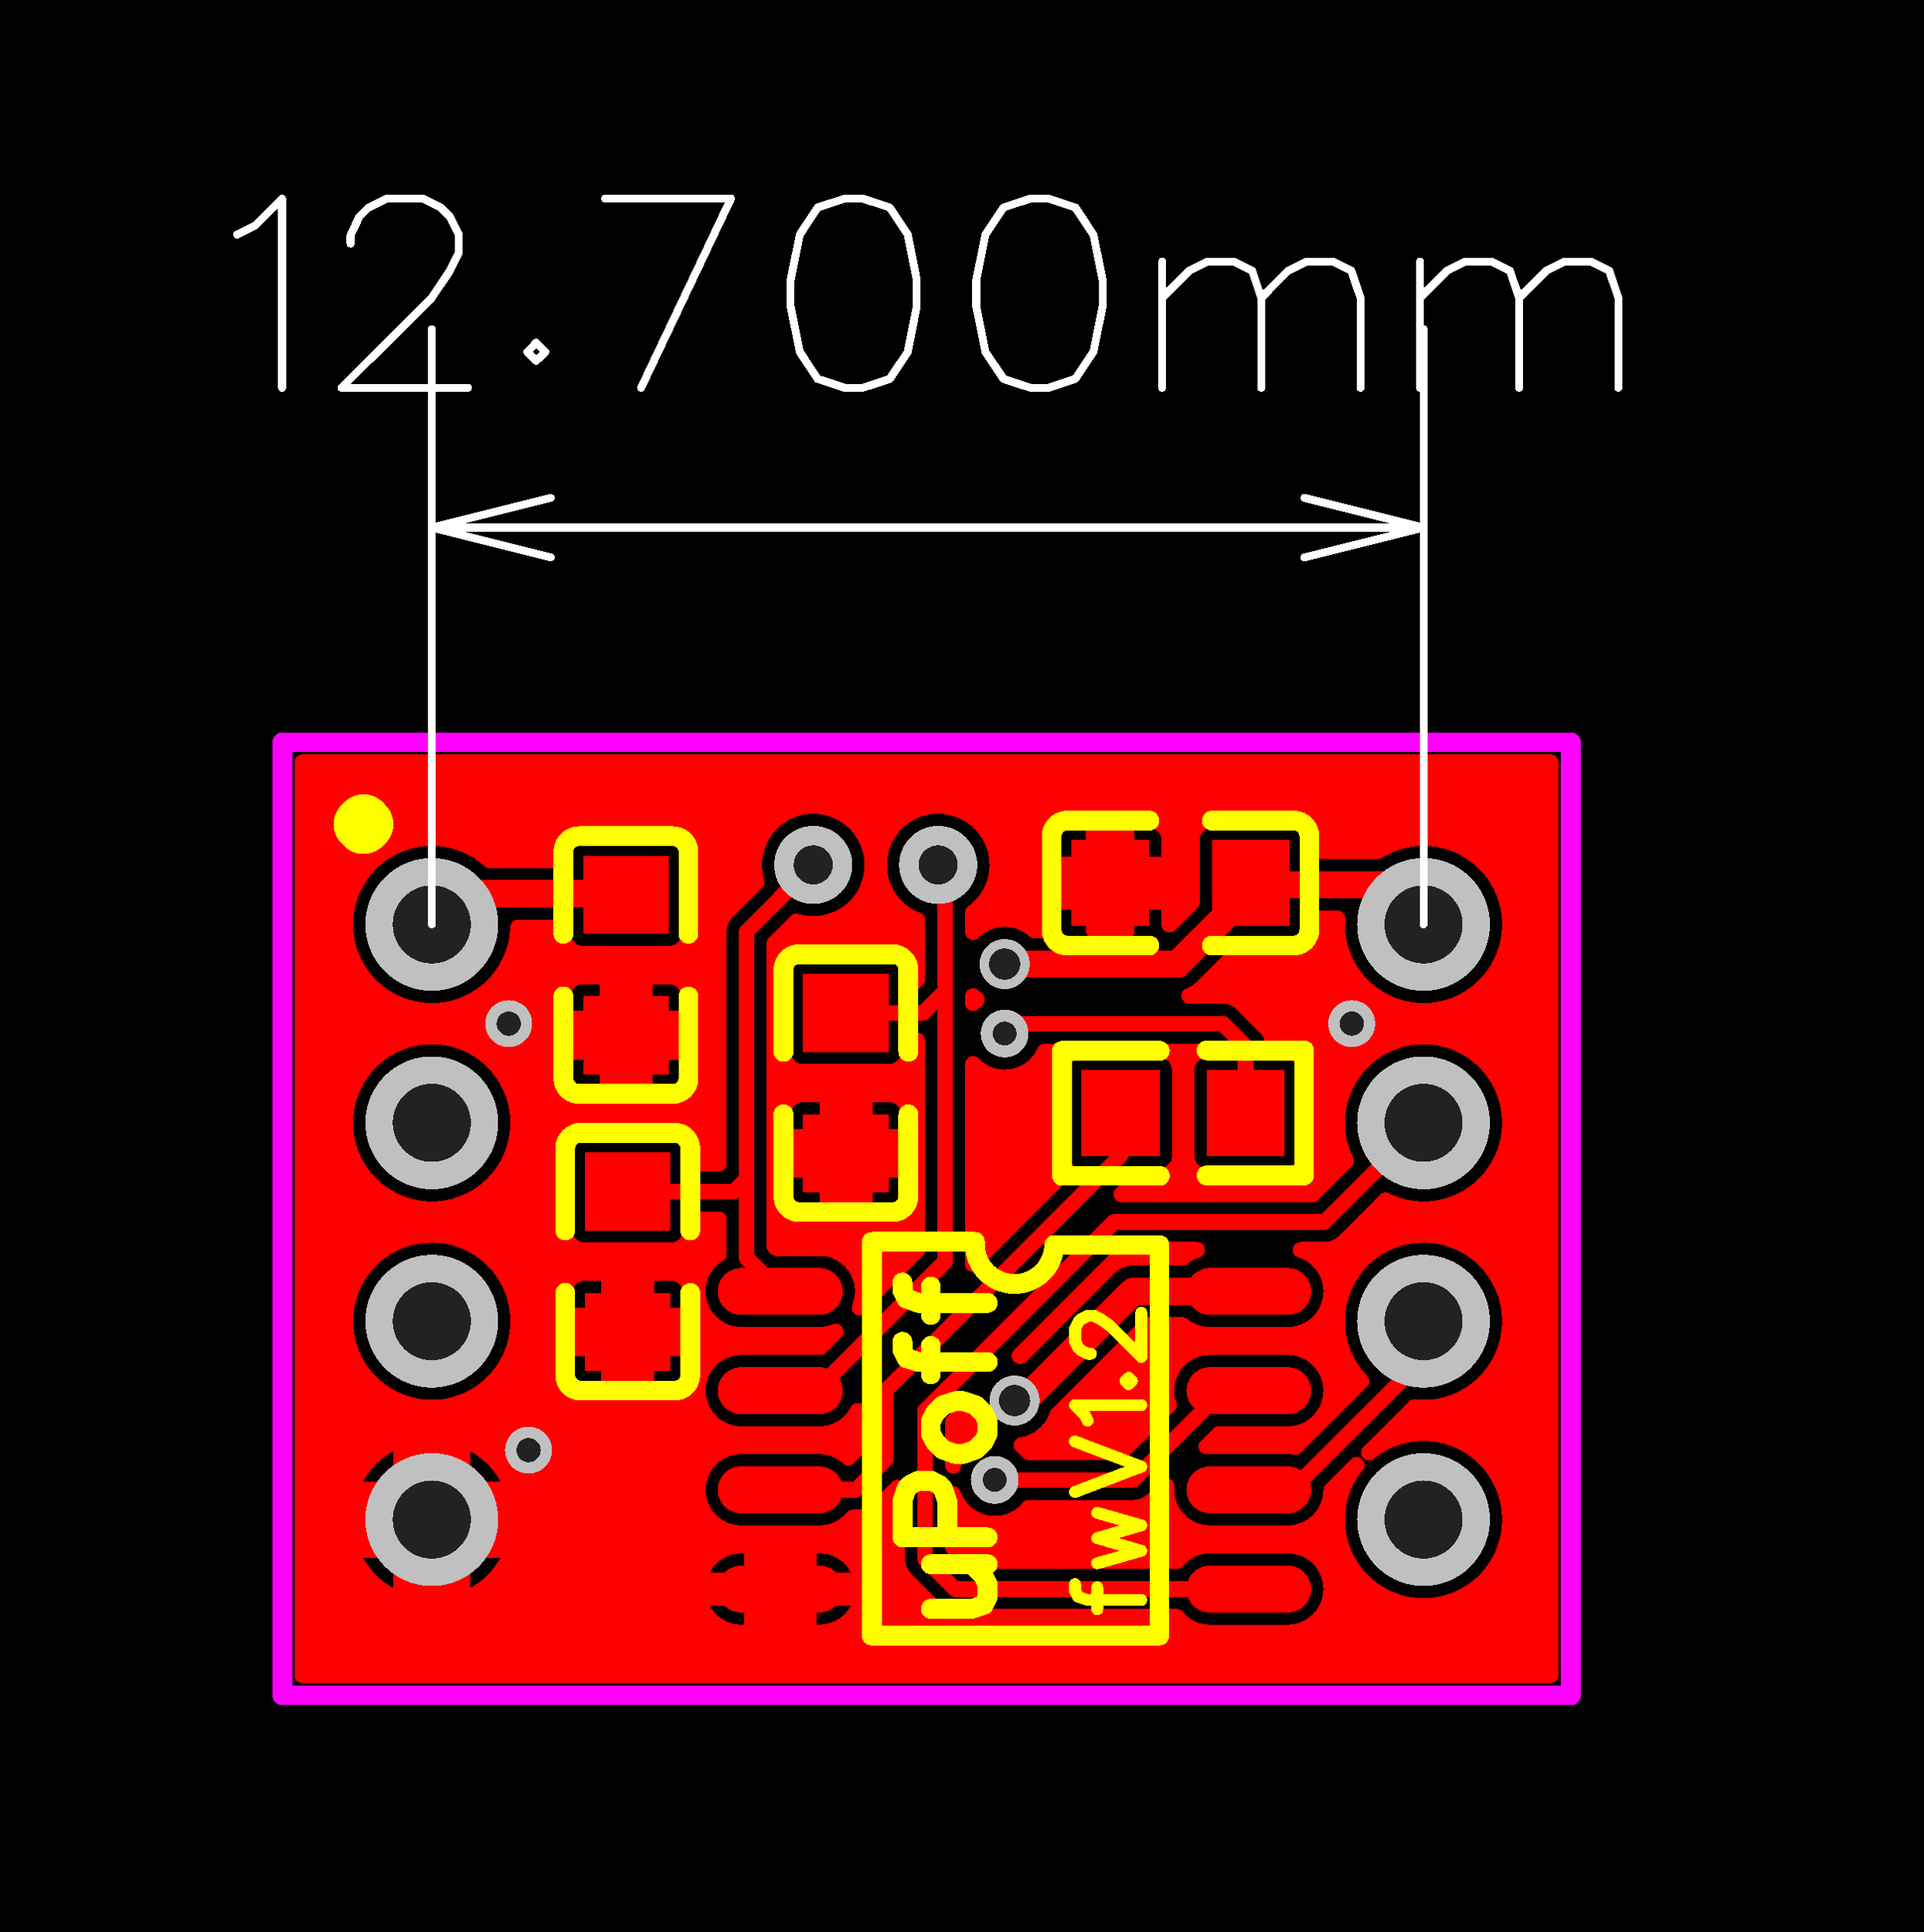 <svg xmlns="http://www.w3.org/2000/svg" xmlns:xlink="http://www.w3.org/1999/xlink" width="49.276mm" height="49.479mm" viewBox="-16.2 -39 97 97.4"><title></title><style type="text/css">
*[layerid="1"] {stroke:#FF0000;fill:#FF0000;}
*[layerid="2"] {stroke:#0000FF;fill:#0000FF;}
*[layerid="3"] {stroke:#FFFF00;fill:#FFFF00;}
*[layerid="4"] {stroke:#808000;fill:#808000;}
*[layerid="5"] {stroke:#808080;fill:#808080;}
*[layerid="6"] {stroke:#800000;fill:#800000;}
*[layerid="7"] {stroke:#800080;fill:#800080;}
*[layerid="8"] {stroke:#AA00FF;fill:#AA00FF;}
*[layerid="9"] {stroke:#6464FF;fill:#6464FF;}
*[layerid="10"] {stroke:#FF00FF;fill:#FF00FF;}
*[layerid="11"] {stroke:#C0C0C0;fill:#C0C0C0;}
*[layerid="12"] {stroke:#FFFFFF;fill:#FFFFFF;}
*[layerid="13"] {stroke:#33CC99;fill:#33CC99;}
*[layerid="14"] {stroke:#5555FF;fill:#5555FF;}
*[layerid="15"] {stroke:#F022F0;fill:#F022F0;}
*[layerid="19"] {stroke:#66CCFF;fill:#66CCFF;}
*[layerid="21"] {stroke:#800000;fill:#800000;}
*[layerid="22"] {stroke:#008000;fill:#008000;}
*[layerid="23"] {stroke:#00FF00;fill:#00FF00;}
*[layerid="24"] {stroke:#000080;fill:#000080;}
*[layerid="25"] {stroke:#70DBFA;fill:#70DBFA;}
*[layerid="26"] {stroke:#00CC66;fill:#00CC66;}
*[layerid="27"] {stroke:#9966FF;fill:#9966FF;}
*[layerid="28"] {stroke:#800080;fill:#800080;}
*[layerid="29"] {stroke:#008080;fill:#008080;}
*[layerid="30"] {stroke:#15935F;fill:#15935F;}
*[layerid="31"] {stroke:#000080;fill:#000080;}
*[layerid="32"] {stroke:#00B400;fill:#00B400;}
*[layerid="33"] {stroke:#2E4736;fill:#2E4736;}
*[layerid="34"] {stroke:#99842F;fill:#99842F;}
*[layerid="35"] {stroke:#FFFFAA;fill:#FFFFAA;}
*[layerid="36"] {stroke:#99842F;fill:#99842F;}
*[layerid="37"] {stroke:#2E4736;fill:#2E4736;}
*[layerid="38"] {stroke:#3535FF;fill:#3535FF;}
*[layerid="39"] {stroke:#8000BC;fill:#8000BC;}
*[layerid="40"] {stroke:#43AE5F;fill:#43AE5F;}
*[layerid="41"] {stroke:#C3ECCE;fill:#C3ECCE;}
*[layerid="42"] {stroke:#728978;fill:#728978;}
*[layerid="43"] {stroke:#39503F;fill:#39503F;}
*[layerid="44"] {stroke:#0C715D;fill:#0C715D;}
*[layerid="45"] {stroke:#5A8A80;fill:#5A8A80;}
*[layerid="46"] {stroke:#2B937E;fill:#2B937E;}
*[layerid="47"] {stroke:#23999D;fill:#23999D;}
*[layerid="48"] {stroke:#45B4E3;fill:#45B4E3;}
*[layerid="49"] {stroke:#215DA1;fill:#215DA1;}
*[layerid="50"] {stroke:#4564D7;fill:#4564D7;}
*[layerid="51"] {stroke:#6969E9;fill:#6969E9;}
*[layerid="52"] {stroke:#9069E9;fill:#9069E9;}
*[layerid="99"] {stroke:#00CCCC;fill:#00CCCC;}
*[layerid="100"] {stroke:#CC9999;fill:#CC9999;}
*[layerid="Hole"] {stroke:#222222;fill:#222222;}
*[layerid="DRCError"] {stroke:#FFFFFF;fill:#FFFFFF;}
*[fill="none"] {fill: none;}
*[stroke="none"] {stroke: none;}
path, polyline, polygon, line {stroke-linecap:round;}
g[c_partid="part_pad"][layerid="1"] ellipse:not([c_etype="pad_outer"]) {fill:#FF0000;}
g[c_partid="part_pad"][layerid="1"] polygon:not([c_etype="pad_outer"]) {fill:#FF0000;}
g[c_partid="part_pad"][layerid="1"] polyline:not([c_etype="pad_outer"]) {stroke:#FF0000;}
g[c_partid="part_pad"][layerid="2"] ellipse:not([c_etype="pad_outer"]) {fill:#0000FF;}
g[c_partid="part_pad"][layerid="2"] polygon:not([c_etype="pad_outer"]) {fill:#0000FF;}
g[c_partid="part_pad"][layerid="2"] polyline:not([c_etype="pad_outer"]) {stroke:#0000FF;}
g[c_partid="part_pad"][layerid="11"] ellipse:not([c_etype="pad_outer"]) {fill:#C0C0C0;}
g[c_partid="part_pad"][layerid="11"] polygon:not([c_etype="pad_outer"]) {fill:#C0C0C0;}
g[c_partid="part_pad"][layerid="11"] polyline:not([c_etype="pad_outer"]) {stroke:#C0C0C0;}
g[c_partid="part_pad"][layerid="11"] circle {fill:#222222;}
g[c_partid="part_pad"][layerid="11"] > polyline:nth-of-type(2) {stroke:#222222;}
g[c_partid="part_pad"][layerid="11"][c_shape="ELLIPSE"]  polyline:nth-last-of-type(1) {stroke:#222222;}
g[c_partid="part_pad"][layerid="11"][c_shape="RECT"]  polyline:nth-last-of-type(1) {stroke:#222222;}
g[c_partid="part_pad"][layerid="11"][c_shape="POLYGON"]  polyline:nth-last-of-type(1) {stroke:#222222;}
g[c_partid="part_via"] > * + circle, #gCurParts g[c_partid="part_via"] > * + circle {fill:#222222;}
g[c_partid="part_pad"] > polygon[c_etype="pad_outer"], #gCurParts g[c_partid="part_pad"] > polygon[c_etype="pad_outer"] {stroke-linejoin: miter;stroke-miterlimit: 100;}
g[c_partid="part_hole"] > circle {fill: #222222;}path, polyline, polygon {stroke-linejoin:round;}
rect, circle, ellipse, polyline, line, polygon, path {shape-rendering:crispEdges;}
</style>
<rect x="-16.2" y="-39" width="97" height="97.4" fill="#000000" stroke="none"/><path d="M 32.855 11.962 A 0.4 0.4 0 0 1 32.455 11.562 L 32.455 11.217 A 0.4 0.4 0 0 1 32.855 10.817 0.4 0.4 0 0 1 33.135 10.932 L 33.135 10.932 A 1.872 1.872 0 0 0 33.293 11.071 L 33.293 11.071 A 0.4 0.4 0 0 1 33.446 11.386 0.4 0.4 0 0 1 33.299 11.695 1.815 1.815 0 0 0 33.142 11.839 L 33.142 11.839 A 0.4 0.4 0 0 1 32.855 11.962 Z " stroke-width="0" layerid="1" attachedcopperid="rep438" c_shapetype="line" id="rep438_0" class=""></path><path d="M 32.85 25.109 A 0.4 0.4 0 0 1 32.45 24.709 0.4 0.4 0 0 1 32.451 24.678 L 32.451 24.678 A 1.006 1.006 0 0 0 32.455 24.599 L 32.455 24.599 32.455 14.636 A 0.4 0.4 0 0 1 32.855 14.236 0.4 0.4 0 0 1 33.142 14.359 L 33.142 14.359 A 1.815 1.815 0 0 0 34.449 14.914 1.815 1.815 0 0 0 36.105 13.841 L 36.105 13.841 A 0.4 0.4 0 0 1 36.47 13.604 L 36.47 13.604 37.929 13.604 A 0.4 0.4 0 0 1 38.329 14.004 0.4 0.4 0 0 1 38.088 14.371 0.612 0.612 0 0 0 37.718 14.933 L 37.718 14.933 37.718 19.264 37.718 19.264 A 0.612 0.612 0 0 0 37.887 19.686 0.4 0.4 0 0 1 37.998 19.962 0.4 0.4 0 0 1 37.88 20.245 L 33.133 24.992 A 0.4 0.4 0 0 1 32.85 25.109 Z " stroke-width="0" layerid="1" attachedcopperid="rep438" c_shapetype="line" id="rep438_1" class=""></path><path d="M 35.268 29.75 A 0.4 0.4 0 0 1 35.212 29.746 1.872 1.872 0 0 0 35.151 29.738 L 35.151 29.738 A 0.4 0.4 0 0 1 34.795 29.341 0.4 0.4 0 0 1 34.912 29.058 L 40.248 23.721 A 0.4 0.4 0 0 1 40.531 23.604 L 44.144 23.604 A 0.4 0.4 0 0 1 44.544 24.004 0.4 0.4 0 0 1 44.263 24.386 1.793 1.793 0 0 0 43.664 24.708 L 43.664 24.708 A 0.4 0.4 0 0 1 43.411 24.797 L 40.925 24.797 A 1.301 1.301 0 0 0 40.005 25.179 L 35.551 29.633 A 0.4 0.4 0 0 1 35.268 29.75 Z " stroke-width="0" layerid="1" attachedcopperid="rep438" c_shapetype="line" id="rep438_2" class=""></path><path d="M 31.855 35.279 A 0.4 0.4 0 0 1 31.454 34.879 L 31.454 32.681 A 0.4 0.4 0 0 1 31.572 32.398 L 32.408 31.562 A 0.4 0.4 0 0 1 32.691 31.445 0.4 0.4 0 0 1 33.088 31.801 L 33.088 31.801 A 1.872 1.872 0 0 0 33.824 33.095 0.4 0.4 0 0 1 33.983 33.415 0.4 0.4 0 0 1 33.649 33.809 1.815 1.815 0 0 0 32.233 35.009 0.4 0.4 0 0 1 31.855 35.279 Z " stroke-width="0" layerid="1" attachedcopperid="rep438" c_shapetype="line" id="rep438_3" class=""></path><path d="M 62.38 45.445 A 0.4 0.4 0 0 1 61.98 45.845 L -0.957 45.845 A 0.4 0.4 0 0 1 -1.357 45.445 L -1.357 -0.563 A 0.4 0.4 0 0 1 -0.957 -0.963 L 61.98 -0.963 A 0.4 0.4 0 0 1 62.38 -0.563 L 62.38 45.445 Z M 48.725 42.891 A 1.793 1.793 0 0 0 50.518 41.098 1.793 1.793 0 0 0 48.725 39.305 L 44.796 39.305 A 1.793 1.793 0 0 0 43.419 39.949 0.4 0.4 0 0 1 43.112 40.093 L 32.531 40.093 A 0.4 0.4 0 0 1 32.248 39.976 L 31.572 39.299 A 0.4 0.4 0 0 1 31.454 39.016 L 31.454 36.319 A 0.4 0.4 0 0 1 31.855 35.919 0.4 0.4 0 0 1 32.233 36.189 L 32.233 36.189 A 1.815 1.815 0 0 0 33.949 37.414 1.815 1.815 0 0 0 35.352 36.75 0.4 0.4 0 0 1 35.661 36.604 L 40.949 36.604 40.949 36.604 A 1.006 1.006 0 0 0 41.66 36.31 L 41.66 36.31 42.327 35.643 A 0.4 0.4 0 0 1 42.61 35.526 0.4 0.4 0 0 1 43.01 35.926 0.4 0.4 0 0 1 43.008 35.957 L 43.008 35.957 A 1.793 1.793 0 0 0 43.003 36.098 1.793 1.793 0 0 0 44.796 37.891 L 48.725 37.891 A 1.793 1.793 0 0 0 50.518 36.114 0.4 0.4 0 0 1 50.635 35.835 L 51.908 34.562 A 0.4 0.4 0 0 1 52.19 34.445 0.4 0.4 0 0 1 52.59 34.845 0.4 0.4 0 0 1 52.5 35.098 L 52.5 35.098 A 3.958 3.958 0 0 0 51.61 37.599 3.958 3.958 0 0 0 55.569 41.557 3.958 3.958 0 0 0 59.527 37.599 3.958 3.958 0 0 0 55.569 33.64 3.958 3.958 0 0 0 53.068 34.53 0.4 0.4 0 0 1 52.815 34.62 0.4 0.4 0 0 1 52.415 34.22 0.4 0.4 0 0 1 52.532 33.937 L 54.82 31.649 A 0.4 0.4 0 0 1 55.103 31.532 0.4 0.4 0 0 1 55.146 31.534 L 55.146 31.534 A 3.958 3.958 0 0 0 55.569 31.557 3.958 3.958 0 0 0 59.527 27.599 3.958 3.958 0 0 0 55.569 23.64 3.958 3.958 0 0 0 51.61 27.599 3.958 3.958 0 0 0 52.721 30.348 0.4 0.4 0 0 1 52.833 30.626 0.4 0.4 0 0 1 52.716 30.909 L 49.401 34.224 A 0.4 0.4 0 0 1 49.119 34.341 0.4 0.4 0 0 1 49.047 34.334 L 49.047 34.334 A 1.793 1.793 0 0 0 48.725 34.305 L 44.796 34.305 A 1.793 1.793 0 0 0 44.655 34.311 L 44.655 34.311 A 0.4 0.4 0 0 1 44.623 34.312 0.4 0.4 0 0 1 44.223 33.912 0.4 0.4 0 0 1 44.34 33.629 L 44.96 33.009 A 0.4 0.4 0 0 1 45.243 32.892 L 48.724 32.892 A 1.793 1.793 0 0 0 50.518 31.099 1.793 1.793 0 0 0 48.724 29.306 L 44.796 29.306 A 1.793 1.793 0 0 0 43.002 31.099 1.793 1.793 0 0 0 43.105 31.698 0.4 0.4 0 0 1 43.128 31.831 0.4 0.4 0 0 1 43.011 32.114 L 40.649 34.476 A 0.4 0.4 0 0 1 40.367 34.593 L 35.66 34.593 A 0.4 0.4 0 0 1 35.351 34.447 L 35.351 34.447 A 1.815 1.815 0 0 0 35.056 34.161 L 35.056 34.161 A 0.4 0.4 0 0 1 34.9 33.844 0.4 0.4 0 0 1 35.238 33.448 L 35.238 33.448 A 1.872 1.872 0 0 0 36.722 32.2 L 36.722 32.2 A 0.4 0.4 0 0 1 36.818 32.046 L 41.347 27.517 A 0.4 0.4 0 0 1 41.63 27.399 L 43.412 27.399 A 0.4 0.4 0 0 1 43.664 27.489 1.793 1.793 0 0 0 44.796 27.891 L 48.725 27.891 A 1.793 1.793 0 0 0 50.518 26.098 1.793 1.793 0 0 0 49.257 24.386 L 49.257 24.386 A 0.4 0.4 0 0 1 48.976 24.004 0.4 0.4 0 0 1 49.376 23.604 L 50.568 23.604 A 1.006 1.006 0 0 0 51.279 23.31 L 53.362 21.227 A 0.4 0.4 0 0 1 53.645 21.109 0.4 0.4 0 0 1 53.821 21.15 L 53.821 21.15 A 3.958 3.958 0 0 0 55.569 21.557 3.958 3.958 0 0 0 59.527 17.599 3.958 3.958 0 0 0 55.569 13.64 3.958 3.958 0 0 0 51.61 17.599 3.958 3.958 0 0 0 52.016 19.345 0.4 0.4 0 0 1 52.057 19.521 0.4 0.4 0 0 1 51.94 19.804 L 50.268 21.476 A 0.4 0.4 0 0 1 49.986 21.593 L 40.342 21.593 A 0.4 0.4 0 0 1 39.942 21.193 0.4 0.4 0 0 1 40.06 20.91 L 40.977 19.993 A 0.4 0.4 0 0 1 41.259 19.876 L 42.267 19.876 42.267 19.876 A 0.612 0.612 0 0 0 42.879 19.264 L 42.879 19.264 42.879 14.933 42.879 14.933 A 0.612 0.612 0 0 0 42.51 14.371 L 42.51 14.371 A 0.4 0.4 0 0 1 42.269 14.004 0.4 0.4 0 0 1 42.669 13.604 L 44.228 13.604 A 0.4 0.4 0 0 1 44.628 14.004 0.4 0.4 0 0 1 44.387 14.371 L 44.387 14.371 A 0.612 0.612 0 0 0 44.018 14.933 L 44.018 19.264 A 0.612 0.612 0 0 0 44.63 19.876 L 44.63 19.876 48.567 19.876 48.567 19.876 A 0.612 0.612 0 0 0 49.179 19.264 L 49.179 14.933 A 0.612 0.612 0 0 0 48.567 14.321 L 48.004 14.321 A 0.4 0.4 0 0 1 47.603 13.921 L 47.603 13.748 47.603 13.748 A 1.006 1.006 0 0 0 47.309 13.036 L 47.309 13.036 46.16 11.887 46.16 11.887 A 1.006 1.006 0 0 0 45.449 11.593 L 43.762 11.593 A 0.4 0.4 0 0 1 43.362 11.193 0.4 0.4 0 0 1 43.623 10.818 L 43.623 10.818 A 1.301 1.301 0 0 0 44.089 10.518 L 46.2 8.408 A 0.4 0.4 0 0 1 46.483 8.291 L 48.83 8.291 A 0.612 0.612 0 0 0 49.442 7.679 L 49.442 7.3 A 0.4 0.4 0 0 1 49.842 6.899 L 51.221 6.899 A 0.4 0.4 0 0 1 51.621 7.3 0.4 0.4 0 0 1 51.62 7.327 L 51.62 7.327 A 3.958 3.958 0 0 0 51.61 7.598 3.958 3.958 0 0 0 55.569 11.557 3.958 3.958 0 0 0 59.527 7.598 3.958 3.958 0 0 0 55.569 3.64 3.958 3.958 0 0 0 53.478 4.237 0.4 0.4 0 0 1 53.267 4.298 L 53.267 4.298 49.842 4.298 A 0.4 0.4 0 0 1 49.442 3.897 L 49.442 3.348 A 0.612 0.612 0 0 0 48.83 2.736 L 48.83 2.736 44.893 2.736 44.893 2.736 A 0.612 0.612 0 0 0 44.281 3.348 L 44.281 3.348 44.281 6.482 A 0.4 0.4 0 0 1 44.164 6.764 L 43.038 7.89 A 0.4 0.4 0 0 1 42.755 8.007 0.4 0.4 0 0 1 42.355 7.607 L 42.355 6.846 41.009 6.846 41.009 7.897 A 0.4 0.4 0 0 1 40.609 8.297 L 38.941 8.297 A 0.4 0.4 0 0 1 38.541 7.897 L 38.541 6.846 37.194 6.846 37.194 7.679 A 0.612 0.612 0 0 0 37.209 7.811 0.4 0.4 0 0 1 37.218 7.897 0.4 0.4 0 0 1 36.818 8.297 L 35.954 8.297 A 0.4 0.4 0 0 1 35.689 8.197 L 35.689 8.197 A 1.872 1.872 0 0 0 34.449 7.727 1.872 1.872 0 0 0 33.135 8.266 L 33.135 8.266 A 0.4 0.4 0 0 1 32.855 8.381 0.4 0.4 0 0 1 32.455 7.981 L 32.455 7.007 A 0.4 0.4 0 0 1 32.619 6.684 L 32.619 6.684 A 2.58 2.58 0 0 0 33.679 4.598 2.58 2.58 0 0 0 31.098 2.018 2.58 2.58 0 0 0 28.518 4.598 2.58 2.58 0 0 0 30.185 7.012 L 30.185 7.012 A 0.4 0.4 0 0 1 30.443 7.386 L 30.443 10.365 A 0.4 0.4 0 0 1 30.326 10.648 L 30.043 10.932 A 0.4 0.4 0 0 1 29.76 11.049 L 29.626 11.049 A 0.4 0.4 0 0 1 29.226 10.649 L 29.226 10.087 29.226 10.087 A 0.612 0.612 0 0 0 28.614 9.475 L 24.283 9.475 24.283 9.475 A 0.612 0.612 0 0 0 23.671 10.087 L 23.671 10.087 23.671 14.024 23.671 14.024 A 0.612 0.612 0 0 0 24.283 14.636 L 28.614 14.636 A 0.612 0.612 0 0 0 29.226 14.024 L 29.226 14.024 29.226 13.46 A 0.4 0.4 0 0 1 29.626 13.06 L 30.043 13.06 A 0.4 0.4 0 0 1 30.443 13.46 L 30.443 24.016 A 0.4 0.4 0 0 1 30.326 24.299 L 27.417 27.208 A 0.4 0.4 0 0 1 27.134 27.325 0.4 0.4 0 0 1 26.734 26.925 0.4 0.4 0 0 1 26.763 26.775 L 26.763 26.775 A 1.793 1.793 0 0 0 26.896 26.098 1.793 1.793 0 0 0 25.103 24.305 L 25.103 24.305 22.932 24.305 A 0.4 0.4 0 0 1 22.65 24.188 L 22.572 24.11 A 0.4 0.4 0 0 1 22.454 23.827 L 22.454 20.423 22.454 19.599 22.454 8.531 A 0.4 0.4 0 0 1 22.572 8.248 L 23.652 7.168 A 0.4 0.4 0 0 1 23.934 7.051 0.4 0.4 0 0 1 24.051 7.068 L 24.051 7.068 A 2.58 2.58 0 0 0 24.799 7.179 2.58 2.58 0 0 0 27.38 4.598 2.58 2.58 0 0 0 24.799 2.018 2.58 2.58 0 0 0 22.219 4.598 2.58 2.58 0 0 0 22.33 5.347 0.4 0.4 0 0 1 22.347 5.463 0.4 0.4 0 0 1 22.23 5.745 L 20.738 7.237 A 1.006 1.006 0 0 0 20.443 7.949 L 20.443 19.599 20.443 19.649 A 0.4 0.4 0 0 1 20.043 20.049 L 18.626 20.049 A 0.4 0.4 0 0 1 18.226 19.649 L 18.226 19.087 18.226 19.087 A 0.612 0.612 0 0 0 17.614 18.475 L 17.614 18.475 13.283 18.475 13.283 18.475 A 0.612 0.612 0 0 0 12.671 19.087 L 12.671 23.024 A 0.612 0.612 0 0 0 13.283 23.636 L 13.283 23.636 17.614 23.636 17.614 23.636 A 0.612 0.612 0 0 0 18.226 23.024 L 18.226 23.024 18.226 22.46 A 0.4 0.4 0 0 1 18.626 22.06 L 20.043 22.06 A 0.4 0.4 0 0 1 20.443 22.46 L 20.443 24.219 A 0.4 0.4 0 0 1 20.249 24.562 L 20.249 24.562 A 1.793 1.793 0 0 0 19.381 26.098 1.793 1.793 0 0 0 21.174 27.891 L 21.174 27.891 25.103 27.891 25.103 27.891 A 1.793 1.793 0 0 0 25.779 27.759 0.4 0.4 0 0 1 25.93 27.729 0.4 0.4 0 0 1 26.33 28.129 0.4 0.4 0 0 1 26.213 28.412 L 25.436 29.189 A 0.4 0.4 0 0 1 25.154 29.306 0.4 0.4 0 0 1 25.162 29.306 L 25.144 29.306 25.144 29.306 A 1.793 1.793 0 0 0 25.103 29.305 L 21.174 29.305 A 1.793 1.793 0 0 0 19.381 31.098 1.793 1.793 0 0 0 21.174 32.891 L 25.103 32.891 A 1.793 1.793 0 0 0 26.689 31.934 L 26.689 31.934 A 0.4 0.4 0 0 1 27.043 31.72 0.4 0.4 0 0 1 27.443 32.12 L 27.443 34.016 A 0.4 0.4 0 0 1 27.326 34.299 L 26.864 34.761 A 0.4 0.4 0 0 1 26.581 34.878 0.4 0.4 0 0 1 26.311 34.774 L 26.311 34.774 A 1.793 1.793 0 0 0 25.103 34.305 L 21.174 34.305 A 1.793 1.793 0 0 0 19.381 36.098 1.793 1.793 0 0 0 21.174 37.891 L 25.103 37.891 A 1.793 1.793 0 0 0 26.479 37.248 0.4 0.4 0 0 1 26.786 37.104 L 26.949 37.104 26.949 37.104 A 1.006 1.006 0 0 0 27.66 36.81 L 28.76 35.709 A 0.4 0.4 0 0 1 29.043 35.592 0.4 0.4 0 0 1 29.443 35.992 L 29.443 39.599 A 1.006 1.006 0 0 0 29.738 40.31 L 31.238 41.81 A 1.006 1.006 0 0 0 31.949 42.104 L 31.949 42.104 43.113 42.104 A 0.4 0.4 0 0 1 43.42 42.248 1.793 1.793 0 0 0 44.796 42.891 L 48.725 42.891 Z M 1.61 7.598 A 3.958 3.958 0 0 0 5.569 11.557 3.958 3.958 0 0 0 9.525 7.741 L 9.525 7.741 A 0.4 0.4 0 0 1 9.924 7.356 L 9.924 7.356 12.18 7.356 A 0.4 0.4 0 0 1 12.58 7.755 L 12.58 8.073 12.58 8.073 A 0.612 0.612 0 0 0 13.192 8.685 L 13.192 8.685 17.523 8.685 17.523 8.685 A 0.612 0.612 0 0 0 18.135 8.073 L 18.135 8.073 18.135 4.136 18.135 4.136 A 0.612 0.612 0 0 0 17.523 3.524 L 17.523 3.524 13.192 3.524 13.192 3.524 A 0.612 0.612 0 0 0 12.58 4.136 L 12.58 4.354 A 0.4 0.4 0 0 1 12.18 4.753 L 8.478 4.753 A 0.4 0.4 0 0 1 8.211 4.651 L 8.211 4.651 A 3.958 3.958 0 0 0 5.569 3.64 3.958 3.958 0 0 0 1.61 7.598 Z M 5.569 21.557 A 3.958 3.958 0 0 0 9.527 17.599 3.958 3.958 0 0 0 5.569 13.64 3.958 3.958 0 0 0 1.61 17.599 3.958 3.958 0 0 0 5.569 21.557 Z M 5.569 31.557 A 3.958 3.958 0 0 0 9.527 27.599 3.958 3.958 0 0 0 5.569 23.64 3.958 3.958 0 0 0 1.61 27.599 3.958 3.958 0 0 0 5.569 31.557 Z M 3.646 41.058 L 3.646 39.522 2.109 39.522 2.109 39.522 A 3.958 3.958 0 0 0 3.646 41.058 Z M 3.646 34.139 A 3.958 3.958 0 0 0 2.109 35.675 L 2.109 35.675 3.646 35.675 3.646 34.139 Z M 7.492 41.058 A 3.958 3.958 0 0 0 9.029 39.522 L 7.492 39.522 7.492 41.058 Z M 9.029 35.675 A 3.958 3.958 0 0 0 7.492 34.139 L 7.492 34.139 7.492 35.675 9.029 35.675 Z M 37.194 3.348 L 37.194 4.181 38.541 4.181 38.541 2.736 37.806 2.736 37.806 2.736 A 0.612 0.612 0 0 0 37.194 3.348 Z M 42.355 4.181 L 42.355 3.348 A 0.612 0.612 0 0 0 41.743 2.736 L 41.743 2.736 41.009 2.736 41.009 4.181 42.355 4.181 Z M 16.782 29.376 L 16.782 30.722 17.614 30.722 17.614 30.722 A 0.612 0.612 0 0 0 18.226 30.11 L 18.226 30.11 18.226 29.376 16.782 29.376 Z M 17.524 15.772 A 0.612 0.612 0 0 0 18.136 15.16 L 18.136 15.16 18.136 14.426 16.691 14.426 16.691 15.772 17.524 15.772 Z M 18.136 11.957 L 18.136 11.223 18.136 11.223 A 0.612 0.612 0 0 0 17.524 10.611 L 17.524 10.611 16.691 10.611 16.691 11.957 18.136 11.957 Z M 14.116 26.907 L 14.116 25.561 13.283 25.561 13.283 25.561 A 0.612 0.612 0 0 0 12.671 26.173 L 12.671 26.907 14.116 26.907 Z M 16.782 25.561 L 16.782 26.907 18.226 26.907 18.226 26.173 18.226 26.173 A 0.612 0.612 0 0 0 17.614 25.561 L 17.614 25.561 16.782 25.561 Z M 27.782 20.376 L 27.782 21.722 28.614 21.722 28.614 21.722 A 0.612 0.612 0 0 0 29.226 21.11 L 29.226 21.11 29.226 20.376 27.782 20.376 Z M 25.116 21.722 L 25.116 20.376 23.671 20.376 23.671 21.11 23.671 21.11 A 0.612 0.612 0 0 0 24.283 21.722 L 24.283 21.722 25.116 21.722 Z M 27.782 16.561 L 27.782 17.907 29.226 17.907 29.226 17.173 29.226 17.173 A 0.612 0.612 0 0 0 28.614 16.561 L 28.614 16.561 27.782 16.561 Z M 25.116 17.907 L 25.116 16.561 24.283 16.561 24.283 16.561 A 0.612 0.612 0 0 0 23.671 17.173 L 23.671 17.173 23.671 17.907 25.116 17.907 Z M 14.116 30.722 L 14.116 29.376 12.671 29.376 12.671 30.11 A 0.612 0.612 0 0 0 13.283 30.722 L 13.283 30.722 14.116 30.722 Z M 14.025 11.957 L 14.025 10.611 13.193 10.611 13.193 10.611 A 0.612 0.612 0 0 0 12.581 11.223 L 12.581 11.957 14.025 11.957 Z M 12.581 15.16 A 0.612 0.612 0 0 0 13.193 15.772 L 13.193 15.772 14.025 15.772 14.025 14.426 12.581 14.426 12.581 15.16 Z M 21.174 39.305 A 1.793 1.793 0 0 0 19.59 40.258 L 21.316 40.258 21.316 39.305 21.174 39.305 Z M 25.103 42.891 A 1.793 1.793 0 0 0 26.687 41.939 L 24.961 41.939 24.961 42.891 25.103 42.891 Z M 21.316 42.891 L 21.316 41.939 19.59 41.939 A 1.793 1.793 0 0 0 21.174 42.891 L 21.316 42.891 Z M 24.961 39.305 L 24.961 40.258 26.687 40.258 A 1.793 1.793 0 0 0 25.103 39.305 L 24.961 39.305 Z " stroke-width="0" layerid="1" attachedcopperid="rep438" c_shapetype="line" id="rep438_4" class=""></path><polyline points="21.449 19.599 21.449 7.949 24.799 4.598" stroke-width="0.787"  stroke-linecap="round" fill="none" layerid="1" net="OSCI" id="gge7956" locked="0" /><polyline points="15.449 21.055 20.818 21.055 21.449 20.423" stroke-width="0.787"  stroke-linecap="round" fill="none" layerid="1" net="OSCI" id="gge7955" locked="0" /><polyline points="5.449 7.598 6.993 6.054 15.449 6.054" stroke-width="1.378"  stroke-linecap="round" fill="none" layerid="1" net="VBUS" id="gge7954" locked="0" /><polyline points="55.567 7.599 53.566 5.598 46.993 5.598" stroke-width="1.378"  stroke-linecap="round" fill="none" layerid="1" net="VCC" id="gge7953" locked="0" /><polyline points="46.76 36.099 48.949 36.099 55.567 29.48 55.567 27.599" stroke-width="0.787"  stroke-linecap="round" fill="none" layerid="1" net="SCL" id="gge7952" locked="0" /><polyline points="23.138 26.099 21.449 24.41 21.449 19.599" stroke-width="0.787"  stroke-linecap="round" fill="none" layerid="1" net="OSCI" id="gge7951" locked="0" /><polyline points="33.949 35.599 40.949 35.599 45.449 31.099 46.76 31.099" stroke-width="0.787"  stroke-linecap="round" fill="none" layerid="1" net="CLKO" id="gge7950" locked="0" /><polyline points="46.76 41.099 31.949 41.099 30.449 39.599 30.449 32.099 39.949 22.599 50.568 22.599 55.567 17.599" stroke-width="0.787"  stroke-linecap="round" fill="none" layerid="1" net="SDA" id="gge7949" locked="0" /><polyline points="23.138 31.099 24.949 31.099 31.449 24.599 31.449 4.949 31.099 4.598" stroke-width="0.787"  stroke-linecap="round" fill="none" layerid="1" net="OSCO" id="gge7948" locked="0" /><polyline points="26.449 12.055 30.342 12.055 31.449 10.948" stroke-width="0.787"  stroke-linecap="round" fill="none" layerid="1" net="OSCO" id="gge7947" locked="0" /><polyline points="46.598 17.099 46.598 13.748 45.449 12.598 34.949 12.598 34.449 13.098" stroke-width="0.787"  stroke-linecap="round" fill="none" layerid="1" net="TRIG" id="gge7946" locked="0" /><polyline points="46.76 26.099 40.925 26.099 35.425 31.599 34.949 31.599" stroke-width="1.378"  stroke-linecap="round" fill="none" layerid="1" net="VCC" id="gge7945" locked="0" /><polyline points="40.299 17.099 40.299 19.248 28.449 31.099 28.449 34.599 26.949 36.099 23.138 36.099" stroke-width="0.787"  stroke-linecap="round" fill="none" layerid="1" net="R1_2" id="gge7944" locked="0" /><polyline points="34.449 9.598 43.169 9.598 47.452 5.316 47.169 5.598 46.993 5.598" stroke-width="1.378"  stroke-linecap="round" fill="none" layerid="1" net="VCC" id="gge7943" locked="0" /><g c_partid="part_pad" c_etype="pinpart" c_origin="15.358,13.191" layerid="1" number="1" net="GND" plated ="Y"  id="gge8710" locked="0" c_rotation="90" c_width="3.937" c_height="4.331" title="GND" c_shape="RECT" pasteexpansion="0" solderexpansion="0.4"><polygon  c_etype="pad_shell" points="13.193 15.16 13.193 11.223 17.524 11.223 17.524 15.16" layerid="1" stroke-width="0" /><circle c_etype="pad_hole" cx="15.358" cy="13.191" r="0" layerid="1" stroke-width="0"/></g><g c_partid="part_pad" c_etype="pinpart" c_origin="15.358,6.104" layerid="1" number="2" net="VBUS" plated ="Y"  id="gge8715" locked="0" c_rotation="90" c_width="3.937" c_height="4.331" title="VBUS" c_shape="RECT" pasteexpansion="0" solderexpansion="0.4"><polygon  c_etype="pad_shell" points="13.193 8.073 13.193 4.136 17.524 4.136 17.524 8.073" layerid="1" stroke-width="0" /><circle c_etype="pad_hole" cx="15.358" cy="6.105" r="0" layerid="1" stroke-width="0"/></g><g c_partid="part_pad" c_etype="pinpart" c_origin="39.775,5.513" layerid="1" number="1" net="GND" plated ="Y"  id="gge8741" locked="0" c_rotation="0" c_width="3.937" c_height="4.331" title="GND" c_shape="RECT" pasteexpansion="0" solderexpansion="0.4"><polygon  c_etype="pad_shell" points="37.806 3.348 41.743 3.348 41.743 7.679 37.806 7.679" layerid="1" stroke-width="0" /><circle c_etype="pad_hole" cx="39.775" cy="5.513" r="0" layerid="1" stroke-width="0"/></g><g c_partid="part_pad" c_etype="pinpart" c_origin="46.862,5.513" layerid="1" number="2" net="VCC" plated ="Y"  id="gge8746" locked="0" c_rotation="0" c_width="3.937" c_height="4.331" title="VCC" c_shape="RECT" pasteexpansion="0" solderexpansion="0.4"><polygon  c_etype="pad_shell" points="44.893 3.348 48.83 3.348 48.83 7.679 44.893 7.679" layerid="1" stroke-width="0" /><circle c_etype="pad_hole" cx="46.861" cy="5.513" r="0" layerid="1" stroke-width="0"/></g><g c_partid="part_pad" c_etype="pinpart" c_origin="15.449,21.055" layerid="1" number="2" net="OSCI" plated ="Y"  id="gge5564" locked="0" c_rotation="90" c_width="3.937" c_height="4.331" title="OSCI" c_shape="RECT" pasteexpansion="0" solderexpansion="0.4"><polygon  c_etype="pad_shell" points="13.283 23.023 13.283 19.086 17.614 19.086 17.614 23.023" layerid="1" stroke-width="0" /><circle c_etype="pad_hole" cx="15.449" cy="21.055" r="0" layerid="1" stroke-width="0"/></g><g c_partid="part_pad" c_etype="pinpart" c_origin="15.449,28.142" layerid="1" number="1" net="GND" plated ="Y"  id="gge5559" locked="0" c_rotation="90" c_width="3.937" c_height="4.331" title="GND" c_shape="RECT" pasteexpansion="0" solderexpansion="0.4"><polygon  c_etype="pad_shell" points="13.283 30.11 13.283 26.173 17.614 26.173 17.614 30.11" layerid="1" stroke-width="0" /><circle c_etype="pad_hole" cx="15.449" cy="28.142" r="0" layerid="1" stroke-width="0"/></g><g c_partid="part_pad" c_etype="pinpart" c_origin="40.299,17.099" layerid="1" number="2" net="R1_2" plated ="Y"  id="gge5527" locked="0" c_rotation="180" c_width="3.937" c_height="4.331" title="R1_2" c_shape="RECT" pasteexpansion="0" solderexpansion="0.4"><polygon  c_etype="pad_shell" points="42.267 19.264 38.33 19.264 38.33 14.933 42.267 14.933" layerid="1" stroke-width="0" /><circle c_etype="pad_hole" cx="40.299" cy="17.099" r="0" layerid="1" stroke-width="0"/></g><g c_partid="part_pad" c_etype="pinpart" c_origin="46.598,17.099" layerid="1" number="1" net="TRIG" plated ="Y"  id="gge5532" locked="0" c_rotation="180" c_width="3.937" c_height="4.331" title="TRIG" c_shape="RECT" pasteexpansion="0" solderexpansion="0.4"><polygon  c_etype="pad_shell" points="48.567 19.264 44.63 19.264 44.63 14.933 48.567 14.933" layerid="1" stroke-width="0" /><circle c_etype="pad_hole" cx="46.598" cy="17.099" r="0" layerid="1" stroke-width="0"/></g><g c_partid="part_pad" c_etype="pinpart" c_origin="26.449,19.142" layerid="1" number="1" net="GND" plated ="Y"  id="gge5590" locked="0" c_rotation="90" c_width="3.937" c_height="4.331" title="GND" c_shape="RECT" pasteexpansion="0" solderexpansion="0.4"><polygon  c_etype="pad_shell" points="24.283 21.11 24.283 17.173 28.614 17.173 28.614 21.11" layerid="1" stroke-width="0" /><circle c_etype="pad_hole" cx="26.449" cy="19.142" r="0" layerid="1" stroke-width="0"/></g><g c_partid="part_pad" c_etype="pinpart" c_origin="26.449,12.055" layerid="1" number="2" net="OSCO" plated ="Y"  id="gge5595" locked="0" c_rotation="90" c_width="3.937" c_height="4.331" title="OSCO" c_shape="RECT" pasteexpansion="0" solderexpansion="0.4"><polygon  c_etype="pad_shell" points="24.283 14.023 24.283 10.086 28.614 10.086 28.614 14.023" layerid="1" stroke-width="0" /><circle c_etype="pad_hole" cx="26.449" cy="12.055" r="0" layerid="1" stroke-width="0"/></g><g c_partid="part_pad" c_etype="pinpart" c_origin="23.138,26.099" layerid="1" number="1" net="OSCI" plated ="Y"  id="gge2896" locked="0" c_rotation="90" c_width="2.362" c_height="6.299" title="OSCI" c_shape="OVAL" pasteexpansion="0" solderexpansion="0.4"><polyline  c_etype="pad_shell" points="21.169 26.099 25.107 26.099" layerid="1" stroke-width="2.362" /><circle c_etype="pad_hole" cx="23.138" cy="26.099" r="0" layerid="1" stroke-width="0"/></g><g c_partid="part_pad" c_etype="pinpart" c_origin="23.138,31.099" layerid="1" number="2" net="OSCO" plated ="Y"  id="gge2901" locked="0" c_rotation="90" c_width="2.362" c_height="6.299" title="OSCO" c_shape="OVAL" pasteexpansion="0" solderexpansion="0.4"><polyline  c_etype="pad_shell" points="21.169 31.099 25.107 31.099" layerid="1" stroke-width="2.362" /><circle c_etype="pad_hole" cx="23.138" cy="31.099" r="0" layerid="1" stroke-width="0"/></g><g c_partid="part_pad" c_etype="pinpart" c_origin="23.138,36.099" layerid="1" number="3" net="R1_2" plated ="Y"  id="gge2906" locked="0" c_rotation="90" c_width="2.362" c_height="6.299" title="R1_2" c_shape="OVAL" pasteexpansion="0" solderexpansion="0.4"><polyline  c_etype="pad_shell" points="21.169 36.099 25.107 36.099" layerid="1" stroke-width="2.362" /><circle c_etype="pad_hole" cx="23.138" cy="36.099" r="0" layerid="1" stroke-width="0"/></g><g c_partid="part_pad" c_etype="pinpart" c_origin="23.138,41.099" layerid="1" number="4" net="GND" plated ="Y"  id="gge2911" locked="0" c_rotation="90" c_width="2.362" c_height="6.299" title="GND" c_shape="OVAL" pasteexpansion="0" solderexpansion="0.4"><polyline  c_etype="pad_shell" points="21.169 41.099 25.107 41.099" layerid="1" stroke-width="2.362" /><circle c_etype="pad_hole" cx="23.138" cy="41.099" r="0" layerid="1" stroke-width="0"/></g><g c_partid="part_pad" c_etype="pinpart" c_origin="46.76,26.099" layerid="1" number="8" net="VCC" plated ="Y"  id="gge2916" locked="0" c_rotation="90" c_width="2.362" c_height="6.299" title="VCC" c_shape="OVAL" pasteexpansion="0" solderexpansion="0.4"><polyline  c_etype="pad_shell" points="44.791 26.099 48.728 26.099" layerid="1" stroke-width="2.362" /><circle c_etype="pad_hole" cx="46.76" cy="26.099" r="0" layerid="1" stroke-width="0"/></g><g c_partid="part_pad" c_etype="pinpart" c_origin="46.76,31.099" layerid="1" number="7" net="CLKO" plated ="Y"  id="gge2921" locked="0" c_rotation="90" c_width="2.362" c_height="6.299" title="CLKO" c_shape="OVAL" pasteexpansion="0" solderexpansion="0.4"><polyline  c_etype="pad_shell" points="44.791 31.099 48.728 31.099" layerid="1" stroke-width="2.362" /><circle c_etype="pad_hole" cx="46.76" cy="31.099" r="0" layerid="1" stroke-width="0"/></g><g c_partid="part_pad" c_etype="pinpart" c_origin="46.76,36.099" layerid="1" number="6" net="SCL" plated ="Y"  id="gge2926" locked="0" c_rotation="90" c_width="2.362" c_height="6.299" title="SCL" c_shape="OVAL" pasteexpansion="0" solderexpansion="0.4"><polyline  c_etype="pad_shell" points="44.791 36.099 48.728 36.099" layerid="1" stroke-width="2.362" /><circle c_etype="pad_hole" cx="46.76" cy="36.099" r="0" layerid="1" stroke-width="0"/></g><g c_partid="part_pad" c_etype="pinpart" c_origin="46.76,41.099" layerid="1" number="5" net="SDA" plated ="Y"  id="gge2931" locked="0" c_rotation="90" c_width="2.362" c_height="6.299" title="SDA" c_shape="OVAL" pasteexpansion="0" solderexpansion="0.4"><polyline  c_etype="pad_shell" points="44.791 41.099 48.728 41.099" layerid="1" stroke-width="2.362" /><circle c_etype="pad_hole" cx="46.76" cy="41.099" r="0" layerid="1" stroke-width="0"/></g><g c_partid="part_pad" c_etype="pinpart" c_origin="55.569,37.599" layerid="11" number="1" net="ON" plated ="Y"  id="gge6762" locked="0" c_rotation="90" c_width="6.693" c_height="6.693" title="ON" c_shape="ELLIPSE" pasteexpansion="0" solderexpansion="0.4"><ellipse c_etype="pad_shell" cx="55.569" cy="37.599" rx="3.346" ry="3.346" layerid="11" stroke-width="0"/><circle c_etype="pad_hole" cx="55.569" cy="37.599" r="1.968" layerid="11" stroke-width="0"/></g><g c_partid="part_pad" c_etype="pinpart" c_origin="55.569,27.599" layerid="11" number="2" net="SCL" plated ="Y"  id="gge6767" locked="0" c_rotation="180" c_width="6.693" c_height="6.693" title="SCL" c_shape="ELLIPSE" pasteexpansion="0" solderexpansion="0.4"><ellipse c_etype="pad_shell" cx="55.569" cy="27.599" rx="3.346" ry="3.346" layerid="11" stroke-width="0"/><circle c_etype="pad_hole" cx="55.569" cy="27.599" r="1.968" layerid="11" stroke-width="0"/></g><g c_partid="part_pad" c_etype="pinpart" c_origin="55.569,17.599" layerid="11" number="3" net="SDA" plated ="Y"  id="gge6772" locked="0" c_rotation="180" c_width="6.693" c_height="6.693" title="SDA" c_shape="ELLIPSE" pasteexpansion="0" solderexpansion="0.4"><ellipse c_etype="pad_shell" cx="55.569" cy="17.599" rx="3.346" ry="3.346" layerid="11" stroke-width="0"/><circle c_etype="pad_hole" cx="55.569" cy="17.599" r="1.968" layerid="11" stroke-width="0"/></g><g c_partid="part_pad" c_etype="pinpart" c_origin="55.569,7.599" layerid="11" number="4" net="VCC" plated ="Y"  id="gge6777" locked="0" c_rotation="180" c_width="6.693" c_height="6.693" title="VCC" c_shape="ELLIPSE" pasteexpansion="0" solderexpansion="0.4"><ellipse c_etype="pad_shell" cx="55.569" cy="7.599" rx="3.346" ry="3.346" layerid="11" stroke-width="0"/><circle c_etype="pad_hole" cx="55.569" cy="7.598" r="1.968" layerid="11" stroke-width="0"/></g><g c_partid="part_pad" c_etype="pinpart" c_origin="5.569,7.599" layerid="11" number="1" net="VBUS" plated ="Y"  id="gge6787" locked="0" c_rotation="270" c_width="6.693" c_height="6.693" title="VBUS" c_shape="ELLIPSE" pasteexpansion="0" solderexpansion="0.4"><ellipse c_etype="pad_shell" cx="5.569" cy="7.599" rx="3.346" ry="3.346" layerid="11" stroke-width="0"/><circle c_etype="pad_hole" cx="5.569" cy="7.598" r="1.968" layerid="11" stroke-width="0"/></g><g c_partid="part_pad" c_etype="pinpart" c_origin="5.569,17.599" layerid="11" number="2" net="SW" plated ="Y"  id="gge6792" locked="0" c_rotation="0" c_width="6.693" c_height="6.693" title="SW" c_shape="ELLIPSE" pasteexpansion="0" solderexpansion="0.4"><ellipse c_etype="pad_shell" cx="5.569" cy="17.599" rx="3.346" ry="3.346" layerid="11" stroke-width="0"/><circle c_etype="pad_hole" cx="5.569" cy="17.599" r="1.968" layerid="11" stroke-width="0"/></g><g c_partid="part_pad" c_etype="pinpart" c_origin="5.569,27.599" layerid="11" number="3" net="CLKO" plated ="Y"  id="gge6797" locked="0" c_rotation="0" c_width="6.693" c_height="6.693" title="CLKO" c_shape="ELLIPSE" pasteexpansion="0" solderexpansion="0.4"><ellipse c_etype="pad_shell" cx="5.569" cy="27.599" rx="3.346" ry="3.346" layerid="11" stroke-width="0"/><circle c_etype="pad_hole" cx="5.569" cy="27.599" r="1.968" layerid="11" stroke-width="0"/></g><g c_partid="part_pad" c_etype="pinpart" c_origin="5.569,37.599" layerid="11" number="4" net="GND" plated ="Y"  id="gge6802" locked="0" c_rotation="0" c_width="6.693" c_height="6.693" title="GND" c_shape="ELLIPSE" pasteexpansion="0" solderexpansion="0.4"><ellipse c_etype="pad_shell" cx="5.569" cy="37.599" rx="3.346" ry="3.346" layerid="11" stroke-width="0"/><circle c_etype="pad_hole" cx="5.569" cy="37.599" r="1.968" layerid="11" stroke-width="0"/></g><g c_partid="part_pad" c_etype="pinpart" c_origin="31.099,4.599" layerid="11" number="1" net="OSCO" plated ="Y"  id="gge1592" locked="0" c_rotation="180" c_width="3.937" c_height="3.937" title="OSCO" c_shape="ELLIPSE" pasteexpansion="0" solderexpansion="0.4"><ellipse c_etype="pad_shell" cx="31.099" cy="4.599" rx="1.968" ry="1.968" layerid="11" stroke-width="0"/><circle c_etype="pad_hole" cx="31.098" cy="4.598" r="0.984" layerid="11" stroke-width="0"/></g><g c_partid="part_pad" c_etype="pinpart" c_origin="24.799,4.599" layerid="11" number="2" net="OSCI" plated ="Y"  id="gge1597" locked="0" c_rotation="180" c_width="3.937" c_height="3.937" title="OSCI" c_shape="ELLIPSE" pasteexpansion="0" solderexpansion="0.4"><ellipse c_etype="pad_shell" cx="24.799" cy="4.599" rx="1.968" ry="1.968" layerid="11" stroke-width="0"/><circle c_etype="pad_hole" cx="24.799" cy="4.598" r="0.984" layerid="11" stroke-width="0"/></g><g c_partid="part_via" c_etype="pinpart" c_shapetype="group" net="GND" c_origin="10.449,34.099" layerid="11" id="gge6855" locked="0" solderexpansion=""><circle cx="10.449" cy="34.099" r="1.181" stroke-width="0" c_etype="pad_shell"/><circle cx="10.449" cy="34.099" r="0.61"  stroke-width="0" c_etype="pad_hole"/></g><g c_partid="part_via" c_etype="pinpart" c_shapetype="group" net="VCC" c_origin="34.449,9.599" layerid="11" id="gge6251" locked="0" solderexpansion=""><circle cx="34.449" cy="9.599" r="1.26" stroke-width="0" c_etype="pad_shell"/><circle cx="34.449" cy="9.599" r="0.787"  stroke-width="0" c_etype="pad_hole"/></g><g c_partid="part_via" c_etype="pinpart" c_shapetype="group" net="VCC" c_origin="34.949,31.599" layerid="11" id="gge6218" locked="0" solderexpansion=""><circle cx="34.949" cy="31.599" r="1.26" stroke-width="0" c_etype="pad_shell"/><circle cx="34.949" cy="31.599" r="0.787"  stroke-width="0" c_etype="pad_hole"/></g><g c_partid="part_via" c_etype="pinpart" c_shapetype="group" net="TRIG" c_origin="34.449,13.099" layerid="11" id="gge6152" locked="0" solderexpansion=""><circle cx="34.449" cy="13.099" r="1.203" stroke-width="0" c_etype="pad_shell"/><circle cx="34.449" cy="13.099" r="0.6"  stroke-width="0" c_etype="pad_hole"/></g><g c_partid="part_via" c_etype="pinpart" c_shapetype="group" net="CLKO" c_origin="33.949,35.599" layerid="11" id="gge6136" locked="0" solderexpansion=""><circle cx="33.949" cy="35.599" r="1.203" stroke-width="0" c_etype="pad_shell"/><circle cx="33.949" cy="35.599" r="0.6"  stroke-width="0" c_etype="pad_hole"/></g><g c_partid="part_via" c_etype="pinpart" c_shapetype="group" net="GND" c_origin="51.949,12.599" layerid="11" id="gge4018" locked="0" solderexpansion=""><circle cx="51.949" cy="12.599" r="1.181" stroke-width="0" c_etype="pad_shell"/><circle cx="51.949" cy="12.599" r="0.61"  stroke-width="0" c_etype="pad_hole"/></g><g c_partid="part_via" c_etype="pinpart" c_shapetype="group" net="GND" c_origin="9.449,12.599" layerid="11" id="gge4652" locked="0" solderexpansion=""><circle cx="9.449" cy="12.599" r="1.181" stroke-width="0" c_etype="pad_shell"/><circle cx="9.449" cy="12.599" r="0.61"  stroke-width="0" c_etype="pad_hole"/></g><polyline points="12.996 3.152 17.72 3.152" stroke-width="1"  stroke-linecap="round" fill="none" layerid="3" net="" id="gge8694" locked="0" /><polyline points="12.209 11.223 12.209 15.16" stroke-width="1"  stroke-linecap="round" fill="none" layerid="3" net="" id="gge8695" locked="0" /><polyline points="18.508 11.223 18.508 15.16" stroke-width="1"  stroke-linecap="round" fill="none" layerid="3" net="" id="gge8696" locked="0" /><polyline points="12.209 8.073 12.209 4.136" stroke-width="1"  stroke-linecap="round" fill="none" layerid="3" net="" id="gge8697" locked="0" /><polyline points="18.508 8.073 18.508 4.136" stroke-width="1"  stroke-linecap="round" fill="none" layerid="3" net="" id="gge8698" locked="0" /><polyline points="12.996 16.144 17.72 16.144" stroke-width="1"  stroke-linecap="round" fill="none" layerid="3" net="" id="gge8699" locked="0" /><polyline points="12.209 15.357 12.209 15.16" stroke-width="1"  stroke-linecap="round" fill="none" layerid="3" net="" id="gge8700" locked="0" /><polyline points="18.508 15.357 18.508 15.16" stroke-width="1"  stroke-linecap="round" fill="none" layerid="3" net="" id="gge8701" locked="0" /><polyline points="12.209 3.939 12.209 4.136" stroke-width="1"  stroke-linecap="round" fill="none" layerid="3" net="" id="gge8702" locked="0" /><polyline points="18.508 3.939 18.508 4.136" stroke-width="1"  stroke-linecap="round" fill="none" layerid="3" net="" id="gge8703" locked="0" /><polyline points="49.814 3.151 49.814 7.875" stroke-width="1"  stroke-linecap="round" fill="none" layerid="3" net="" id="gge8725" locked="0" /><polyline points="41.743 2.364 37.806 2.364" stroke-width="1"  stroke-linecap="round" fill="none" layerid="3" net="" id="gge8726" locked="0" /><polyline points="41.743 8.663 37.806 8.663" stroke-width="1"  stroke-linecap="round" fill="none" layerid="3" net="" id="gge8727" locked="0" /><polyline points="44.893 2.364 48.83 2.364" stroke-width="1"  stroke-linecap="round" fill="none" layerid="3" net="" id="gge8728" locked="0" /><polyline points="44.893 8.663 48.83 8.663" stroke-width="1"  stroke-linecap="round" fill="none" layerid="3" net="" id="gge8729" locked="0" /><polyline points="36.822 3.151 36.822 7.875" stroke-width="1"  stroke-linecap="round" fill="none" layerid="3" net="" id="gge8730" locked="0" /><polyline points="37.609 2.364 37.806 2.364" stroke-width="1"  stroke-linecap="round" fill="none" layerid="3" net="" id="gge8731" locked="0" /><polyline points="37.609 8.663 37.806 8.663" stroke-width="1"  stroke-linecap="round" fill="none" layerid="3" net="" id="gge8732" locked="0" /><polyline points="49.027 2.364 48.83 2.364" stroke-width="1"  stroke-linecap="round" fill="none" layerid="3" net="" id="gge8733" locked="0" /><polyline points="49.027 8.663 48.83 8.663" stroke-width="1"  stroke-linecap="round" fill="none" layerid="3" net="" id="gge8734" locked="0" /><polyline points="13.086 18.102 17.811 18.102" stroke-width="1"  stroke-linecap="round" fill="none" layerid="3" net="" id="gge5543" locked="0" /><polyline points="12.299 26.173 12.299 30.11" stroke-width="1"  stroke-linecap="round" fill="none" layerid="3" net="" id="gge5544" locked="0" /><polyline points="18.599 26.173 18.599 30.11" stroke-width="1"  stroke-linecap="round" fill="none" layerid="3" net="" id="gge5545" locked="0" /><polyline points="12.299 23.023 12.299 19.087" stroke-width="1"  stroke-linecap="round" fill="none" layerid="3" net="" id="gge5546" locked="0" /><polyline points="18.599 23.023 18.599 19.087" stroke-width="1"  stroke-linecap="round" fill="none" layerid="3" net="" id="gge5547" locked="0" /><polyline points="13.086 31.095 17.811 31.095" stroke-width="1"  stroke-linecap="round" fill="none" layerid="3" net="" id="gge5548" locked="0" /><polyline points="12.299 30.307 12.299 30.11" stroke-width="1"  stroke-linecap="round" fill="none" layerid="3" net="" id="gge5549" locked="0" /><polyline points="18.599 30.307 18.599 30.11" stroke-width="1"  stroke-linecap="round" fill="none" layerid="3" net="" id="gge5550" locked="0" /><polyline points="12.299 18.89 12.299 19.087" stroke-width="1"  stroke-linecap="round" fill="none" layerid="3" net="" id="gge5551" locked="0" /><polyline points="18.599 18.89 18.599 19.087" stroke-width="1"  stroke-linecap="round" fill="none" layerid="3" net="" id="gge5552" locked="0" /><polyline points="49.551 20.248 49.551 13.949" stroke-width="1"  stroke-linecap="round" fill="none" layerid="3" net="" id="gge5519" locked="0" /><polyline points="42.265 13.969 37.344 13.969" stroke-width="1"  stroke-linecap="round" fill="none" layerid="3" net="" id="gge5520" locked="0" /><polyline points="42.265 20.268 37.344 20.268" stroke-width="1"  stroke-linecap="round" fill="none" layerid="3" net="" id="gge5521" locked="0" /><polyline points="44.63 13.949 49.551 13.949" stroke-width="1"  stroke-linecap="round" fill="none" layerid="3" net="" id="gge5522" locked="0" /><polyline points="44.63 20.248 49.551 20.248" stroke-width="1"  stroke-linecap="round" fill="none" layerid="3" net="" id="gge5523" locked="0" /><polyline points="37.344 20.268 37.344 13.969" stroke-width="1"  stroke-linecap="round" fill="none" layerid="3" net="" id="gge5524" locked="0" /><polyline points="24.087 9.102 28.811 9.102" stroke-width="1"  stroke-linecap="round" fill="none" layerid="3" net="" id="gge5574" locked="0" /><polyline points="23.299 17.173 23.299 21.11" stroke-width="1"  stroke-linecap="round" fill="none" layerid="3" net="" id="gge5575" locked="0" /><polyline points="29.599 17.173 29.599 21.11" stroke-width="1"  stroke-linecap="round" fill="none" layerid="3" net="" id="gge5576" locked="0" /><polyline points="23.299 14.023 23.299 10.087" stroke-width="1"  stroke-linecap="round" fill="none" layerid="3" net="" id="gge5577" locked="0" /><polyline points="29.599 14.023 29.599 10.087" stroke-width="1"  stroke-linecap="round" fill="none" layerid="3" net="" id="gge5578" locked="0" /><polyline points="24.087 22.095 28.811 22.095" stroke-width="1"  stroke-linecap="round" fill="none" layerid="3" net="" id="gge5579" locked="0" /><polyline points="23.299 21.307 23.299 21.11" stroke-width="1"  stroke-linecap="round" fill="none" layerid="3" net="" id="gge5580" locked="0" /><polyline points="29.599 21.307 29.599 21.11" stroke-width="1"  stroke-linecap="round" fill="none" layerid="3" net="" id="gge5581" locked="0" /><polyline points="23.299 9.89 23.299 10.087" stroke-width="1"  stroke-linecap="round" fill="none" layerid="3" net="" id="gge5582" locked="0" /><polyline points="29.599 9.89 29.599 10.087" stroke-width="1"  stroke-linecap="round" fill="none" layerid="3" net="" id="gge5583" locked="0" /><polyline points="42.249 23.756 42.249 43.441" stroke-width="1"  stroke-linecap="round" fill="none" layerid="3" net="" id="gge2888" locked="0" /><polyline points="27.749 23.756 27.749 43.441" stroke-width="1"  stroke-linecap="round" fill="none" layerid="3" net="" id="gge2889" locked="0" /><polyline points="42.249 43.441 27.749 43.441" stroke-width="1"  stroke-linecap="round" fill="none" layerid="3" net="" id="gge2890" locked="0" /><polyline points="42.249 23.756 36.949 23.756" stroke-width="1"  stroke-linecap="round" fill="none" layerid="3" net="" id="gge2891" locked="0" /><polyline points="32.949 23.599 27.749 23.599" stroke-width="1"  stroke-linecap="round" fill="none" layerid="3" net="" id="gge2892" locked="0" /><g c_partid="part_pcbtext" c_etype="pinpart" c_origin="41.535,42.126" c_rotation="90" c_mirror="0" id="gge2703" locked="0" layerid="3" c_shapetype="group" ><path c_fontsize="3.5" c_fontfamily="" c_text="fwV1.2" d="M 37.999 40.851L37.999 41.171 L38.16 41.491 L38.639 41.651 L41.34 41.651 M 39.12 42.121L39.12 41.011 M 39.12 39.801L41.34 39.171 M 39.12 38.531L41.34 39.171 M 39.12 38.531L41.34 37.891 M 39.12 37.261L41.34 37.891 M 37.999 36.211L41.34 34.931 M 37.999 33.661L41.34 34.931 M 38.639 32.611L38.48 32.291 L37.999 31.821 L41.34 31.821 M 40.55 30.611L40.709 30.771 L40.87 30.611 L40.709 30.451 L40.55 30.611 M 38.8 29.241L38.639 29.241 L38.319 29.081 L38.16 28.921 L37.999 28.601 L37.999 27.971 L38.16 27.651 L38.319 27.491 L38.639 27.331 L38.959 27.331 L39.279 27.491 L39.749 27.811 L41.34 29.401 L41.34 27.171 " fill="none"  stroke-width="0.6"  /></g><g c_partid="part_pcbtext" c_etype="pinpart" c_origin="33.842,42.099" c_rotation="90" c_mirror="0" id="gge2708" locked="0" layerid="3" c_shapetype="group" ><path c_fontsize="4.5" c_fontfamily="" c_text="uPoff" d="M 30.732 42.099 L 32.782 42.099 L 33.392 41.898 L 33.592 41.489 L 33.592 40.868 L 33.392 40.459 L 32.782 39.849 M 30.732 39.849 L 33.592 39.849 M 29.302 38.498 L 33.592 38.498 M 29.302 38.498 L 29.302 36.658 L 29.502 36.048 L 29.712 35.839 L 30.122 35.639 L 30.732 35.639 L 31.142 35.839 L 31.342 36.048 L 31.552 36.658 L 31.552 38.498 M 30.732 33.258 L 30.942 33.669 L 31.342 34.078 L 31.962 34.288 L 32.372 34.288 L 32.982 34.078 L 33.392 33.669 L 33.592 33.258 L 33.592 32.648 L 33.392 32.239 L 32.982 31.828 L 32.372 31.628 L 31.962 31.628 L 31.342 31.828 L 30.942 32.239 L 30.732 32.648 L 30.732 33.258 M 29.302 28.639 L 29.302 29.049 L 29.502 29.459 L 30.122 29.659 L 33.592 29.659 M 30.732 30.279 L 30.732 28.849 M 29.302 25.648 L 29.302 26.058 L 29.502 26.468 L 30.122 26.678 L 33.592 26.678 M 30.732 27.288 L 30.732 25.858" fill="none"  stroke-width="1"  /></g><g c_partid="part_pcbtext" c_etype="pinpart" c_origin="2,3.197" c_rotation="0" c_mirror="0" id="gge4558" locked="0" layerid="3" c_shapetype="group" ><path c_fontsize="2.756" c_fontfamily="" c_text="." d="M 2.13 2.417 L 2 2.547 L 2.13 2.667 L 2.25 2.547 L 2.13 2.417" fill="none"  stroke-width="2.756"  /></g><g c_partid="part_pcbtext" c_etype="" c_origin="4.858,9.692" c_rotation="90" c_mirror="0" id="gge8690" locked="0" layerid="3" c_shapetype="group" display="none"><path c_fontsize="4.5" c_fontfamily="" c_text="100nF" d="M 1.138 9.692 L 0.928 9.282 L 0.318 8.672 L 4.608 8.672 M 0.318 6.092 L 0.518 6.702 L 1.138 7.112 L 2.158 7.322 L 2.768 7.322 L 3.798 7.112 L 4.408 6.702 L 4.608 6.092 L 4.608 5.682 L 4.408 5.072 L 3.798 4.662 L 2.768 4.452 L 2.158 4.452 L 1.138 4.662 L 0.518 5.072 L 0.318 5.682 L 0.318 6.092 M 0.318 1.882 L 0.518 2.492 L 1.138 2.902 L 2.158 3.102 L 2.768 3.102 L 3.798 2.902 L 4.408 2.492 L 4.608 1.882 L 4.608 1.472 L 4.408 0.852 L 3.798 0.442 L 2.768 0.242 L 2.158 0.242 L 1.138 0.442 L 0.518 0.852 L 0.318 1.472 L 0.318 1.882 M 1.748 -1.108 L 4.608 -1.108 M 2.568 -1.108 L 1.958 -1.718 L 1.748 -2.128 L 1.748 -2.748 L 1.958 -3.158 L 2.568 -3.358 L 4.608 -3.358 M 0.318 -4.708 L 4.608 -4.708 M 0.318 -4.708 L 0.318 -7.368 M 2.358 -4.708 L 2.358 -6.348" fill="none"  stroke-width="0.6" c_note="note_name" /></g><g c_partid="part_pcbtext" c_etype="" c_origin="11.858,9.692" c_rotation="90" c_mirror="0" id="gge8692" locked="0" layerid="3" c_shapetype="group" display="none"><path c_fontsize="4.5" c_fontfamily="" c_text="C3" d="M 8.338 6.622 L 7.928 6.832 L 7.518 7.242 L 7.318 7.642 L 7.318 8.462 L 7.518 8.872 L 7.928 9.282 L 8.338 9.492 L 8.958 9.692 L 9.978 9.692 L 10.588 9.492 L 10.998 9.282 L 11.408 8.872 L 11.608 8.462 L 11.608 7.642 L 11.408 7.242 L 10.998 6.832 L 10.588 6.622 M 7.318 4.862 L 7.318 2.612 L 8.958 3.842 L 8.958 3.232 L 9.158 2.822 L 9.358 2.612 L 9.978 2.412 L 10.388 2.412 L 10.998 2.612 L 11.408 3.022 L 11.608 3.642 L 11.608 4.252 L 11.408 4.862 L 11.208 5.072 L 10.798 5.272" fill="none"  stroke-width="0.6" c_note="note_pre" /></g><g c_partid="part_pcbtext" c_etype="" c_origin="43.275,-4.987" c_rotation="0" c_mirror="0" id="gge8721" locked="0" layerid="3" c_shapetype="group" display="none"><path c_fontsize="4.5" c_fontfamily="" c_text="100nF" d="M 43.275 -8.707 L 43.684 -8.917 L 44.294 -9.527 L 44.294 -5.237 M 46.874 -9.527 L 46.264 -9.327 L 45.855 -8.707 L 45.645 -7.687 L 45.645 -7.077 L 45.855 -6.047 L 46.264 -5.437 L 46.874 -5.237 L 47.285 -5.237 L 47.895 -5.437 L 48.304 -6.047 L 48.514 -7.077 L 48.514 -7.687 L 48.304 -8.707 L 47.895 -9.327 L 47.285 -9.527 L 46.874 -9.527 M 51.084 -9.527 L 50.474 -9.327 L 50.065 -8.707 L 49.864 -7.687 L 49.864 -7.077 L 50.065 -6.047 L 50.474 -5.437 L 51.084 -5.237 L 51.495 -5.237 L 52.114 -5.437 L 52.525 -6.047 L 52.724 -7.077 L 52.724 -7.687 L 52.525 -8.707 L 52.114 -9.327 L 51.495 -9.527 L 51.084 -9.527 M 54.075 -8.097 L 54.075 -5.237 M 54.075 -7.277 L 54.684 -7.887 L 55.094 -8.097 L 55.715 -8.097 L 56.124 -7.887 L 56.325 -7.277 L 56.325 -5.237 M 57.675 -9.527 L 57.675 -5.237 M 57.675 -9.527 L 60.334 -9.527 M 57.675 -7.487 L 59.315 -7.487" fill="none"  stroke-width="0.6" c_note="note_name" /></g><g c_partid="part_pcbtext" c_etype="" c_origin="43.275,2.013" c_rotation="0" c_mirror="0" id="gge8723" locked="0" layerid="3" c_shapetype="group" display="none"><path c_fontsize="4.5" c_fontfamily="" c_text="C2" d="M 46.344 -1.507 L 46.135 -1.917 L 45.724 -2.327 L 45.325 -2.527 L 44.505 -2.527 L 44.094 -2.327 L 43.684 -1.917 L 43.474 -1.507 L 43.275 -0.887 L 43.275 0.133 L 43.474 0.743 L 43.684 1.153 L 44.094 1.563 L 44.505 1.763 L 45.325 1.763 L 45.724 1.563 L 46.135 1.153 L 46.344 0.743 M 47.895 -1.507 L 47.895 -1.707 L 48.105 -2.117 L 48.304 -2.327 L 48.715 -2.527 L 49.535 -2.527 L 49.944 -2.327 L 50.145 -2.117 L 50.355 -1.707 L 50.355 -1.297 L 50.145 -0.887 L 49.734 -0.277 L 47.694 1.763 L 50.554 1.763" fill="none"  stroke-width="0.6" c_note="note_pre" /></g><g c_partid="part_pcbtext" c_etype="" c_origin="-0.184,22.049" c_rotation="90" c_mirror="0" id="rep4" locked="0" layerid="3" c_shapetype="group" display="none"><path c_fontsize="4.5" c_fontfamily="NotoSerifCJKsc-Medium" c_text="1,2kΩ" d="M -0.854 20.488 C -1.094 20.498 -1.324 20.498 -1.554 20.498 L -2.934 20.498 L -3.564 20.479 L -3.614 20.538 L -3.374 21.439 L -3.224 21.439 L -3.274 20.858 L -1.554 20.858 C -1.324 20.858 -1.094 20.858 -0.854 20.869 L -0.774 21.488 L -0.634 21.488 L -0.634 19.878 L -0.774 19.878 Z  M -0.484 18.939 C -0.154 19.029 0.046 19.259 0.206 19.558 L 0.326 19.498 C 0.166 19.099 -0.234 18.698 -0.744 18.698 C -0.854 18.698 -0.954 18.709 -1.054 18.748 C -1.144 18.838 -1.174 18.928 -1.174 19.009 C -1.174 19.169 -1.054 19.259 -0.904 19.259 C -0.804 19.259 -0.694 19.218 -0.614 19.099 Z  M -0.974 17.808 C -1.184 17.608 -1.384 17.409 -1.504 17.299 C -2.194 16.639 -2.474 16.419 -2.854 16.419 C -3.304 16.419 -3.624 16.669 -3.624 17.229 C -3.624 17.669 -3.404 18.049 -2.964 18.108 C -2.884 18.069 -2.834 17.988 -2.834 17.898 C -2.834 17.788 -2.904 17.709 -3.104 17.659 L -3.424 17.569 C -3.444 17.479 -3.454 17.398 -3.454 17.338 C -3.454 17.009 -3.204 16.799 -2.834 16.799 C -2.474 16.799 -2.144 16.998 -1.654 17.428 C -1.434 17.619 -1.174 17.849 -0.904 18.088 L -0.634 18.088 L -0.634 16.288 L -0.974 16.288 Z  M -0.814 13.989 L -2.004 14.729 L -2.514 14.229 L -2.564 13.819 L -2.714 13.819 L -2.714 14.829 L -2.564 14.829 L -2.494 14.479 L -1.674 15.278 L -3.214 15.278 L -3.844 15.258 L -3.874 15.319 L -3.694 15.989 L -3.554 15.989 L -3.524 15.639 L -1.554 15.639 C -1.314 15.639 -1.054 15.639 -0.814 15.639 L -0.774 15.989 L -0.634 15.989 L -0.634 14.918 L -0.774 14.918 L -0.814 15.268 C -1.024 15.268 -1.244 15.278 -1.454 15.278 L -1.754 14.979 L -0.634 14.299 L -0.634 13.709 L -0.774 13.709 Z  M -1.374 10.909 L -0.944 11.008 L -0.944 11.629 L -0.944 11.629 C -1.264 11.178 -1.734 10.819 -2.304 10.819 C -3.164 10.819 -3.634 11.428 -3.634 12.098 C -3.634 12.789 -3.164 13.389 -2.304 13.389 C -1.734 13.389 -1.264 13.028 -0.944 12.579 L -0.944 12.579 L -0.944 13.198 L -1.374 13.299 L -1.374 13.528 L -0.634 13.489 L -0.634 12.319 L -0.904 12.319 C -1.234 12.719 -1.754 12.979 -2.304 12.979 C -2.954 12.979 -3.444 12.659 -3.444 12.098 C -3.444 11.559 -2.954 11.229 -2.304 11.229 C -1.754 11.229 -1.234 11.489 -0.904 11.899 L -0.634 11.899 L -0.634 10.719 L -1.374 10.678 Z "  stroke="none" stroke-width="1" c_note="note_name" /></g><g c_partid="part_pcbtext" c_etype="" c_origin="19.046,12.599" c_rotation="0" c_mirror="0" id="rep6" locked="0" layerid="3" c_shapetype="group" display="none"><path c_fontsize="4.5" c_fontfamily="" c_text="1,2kΩ" d="M 20.376 12.379 C 20.366 12.139 20.366 11.909 20.366 11.678 L 20.366 10.299 L 20.386 9.668 L 20.326 9.618 L 19.426 9.858 L 19.426 10.008 L 20.006 9.959 L 20.006 11.678 C 20.006 11.909 20.006 12.139 19.996 12.379 L 19.376 12.459 L 19.376 12.598 L 20.986 12.598 L 20.986 12.459 Z  M 21.926 12.748 C 21.836 13.079 21.606 13.278 21.306 13.438 L 21.366 13.559 C 21.766 13.399 22.166 12.998 22.166 12.489 C 22.166 12.379 22.156 12.278 22.116 12.178 C 22.026 12.088 21.936 12.059 21.856 12.059 C 21.696 12.059 21.606 12.178 21.606 12.329 C 21.606 12.428 21.646 12.539 21.766 12.618 Z  M 23.056 12.258 C 23.256 12.049 23.456 11.848 23.566 11.729 C 24.226 11.039 24.446 10.758 24.446 10.379 C 24.446 9.928 24.196 9.608 23.636 9.608 C 23.196 9.608 22.816 9.829 22.756 10.268 C 22.796 10.348 22.876 10.399 22.966 10.399 C 23.076 10.399 23.156 10.329 23.206 10.129 L 23.296 9.809 C 23.386 9.789 23.466 9.778 23.526 9.778 C 23.856 9.778 24.066 10.028 24.066 10.399 C 24.066 10.758 23.866 11.088 23.436 11.579 C 23.246 11.799 23.016 12.059 22.776 12.329 L 22.776 12.598 L 24.576 12.598 L 24.576 12.258 Z  M 26.876 12.418 L 26.136 11.229 L 26.636 10.719 L 27.046 10.668 L 27.046 10.518 L 26.036 10.518 L 26.036 10.668 L 26.386 10.739 L 25.586 11.559 L 25.586 10.018 L 25.606 9.389 L 25.546 9.358 L 24.876 9.539 L 24.876 9.678 L 25.226 9.709 L 25.226 11.678 C 25.226 11.918 25.226 12.178 25.226 12.418 L 24.876 12.459 L 24.876 12.598 L 25.946 12.598 L 25.946 12.459 L 25.596 12.418 C 25.596 12.209 25.586 11.989 25.586 11.778 L 25.886 11.479 L 26.566 12.598 L 27.156 12.598 L 27.156 12.459 Z  M 29.956 11.858 L 29.856 12.289 L 29.236 12.289 L 29.236 12.289 C 29.686 11.969 30.046 11.498 30.046 10.928 C 30.046 10.069 29.436 9.598 28.766 9.598 C 28.076 9.598 27.476 10.069 27.476 10.928 C 27.476 11.498 27.836 11.969 28.286 12.289 L 28.286 12.289 L 27.666 12.289 L 27.566 11.858 L 27.336 11.858 L 27.376 12.598 L 28.546 12.598 L 28.546 12.329 C 28.146 11.998 27.886 11.479 27.886 10.928 C 27.886 10.278 28.206 9.789 28.766 9.789 C 29.306 9.789 29.636 10.278 29.636 10.928 C 29.636 11.479 29.376 11.998 28.966 12.329 L 28.966 12.598 L 30.146 12.598 L 30.186 11.858 Z "  stroke="none" stroke-width="0.6" c_note="note_name" /></g><g c_partid="part_pcbtext" c_etype="" c_origin="54.314,13.149" c_rotation="0" c_mirror="0" id="rep7" locked="0" layerid="3" c_shapetype="group" display="none"><path c_fontsize="4.5" c_fontfamily="NotoSerifCJKsc-Medium" c_text="1,2kΩ" d="M 54.776 12.379 C 54.766 12.139 54.766 11.909 54.766 11.678 L 54.766 10.299 L 54.786 9.668 L 54.726 9.618 L 53.826 9.858 L 53.826 10.008 L 54.406 9.959 L 54.406 11.678 C 54.406 11.909 54.406 12.139 54.396 12.379 L 53.776 12.459 L 53.776 12.598 L 55.386 12.598 L 55.386 12.459 Z  M 56.326 12.748 C 56.236 13.079 56.006 13.278 55.706 13.438 L 55.766 13.559 C 56.166 13.399 56.566 12.998 56.566 12.489 C 56.566 12.379 56.556 12.278 56.516 12.178 C 56.426 12.088 56.336 12.059 56.256 12.059 C 56.096 12.059 56.006 12.178 56.006 12.329 C 56.006 12.428 56.046 12.539 56.166 12.618 Z  M 57.456 12.258 C 57.656 12.049 57.856 11.848 57.966 11.729 C 58.626 11.039 58.846 10.758 58.846 10.379 C 58.846 9.928 58.596 9.608 58.036 9.608 C 57.596 9.608 57.216 9.829 57.156 10.268 C 57.196 10.348 57.276 10.399 57.366 10.399 C 57.476 10.399 57.556 10.329 57.606 10.129 L 57.696 9.809 C 57.786 9.789 57.866 9.778 57.926 9.778 C 58.256 9.778 58.466 10.028 58.466 10.399 C 58.466 10.758 58.266 11.088 57.836 11.579 C 57.646 11.799 57.416 12.059 57.176 12.329 L 57.176 12.598 L 58.976 12.598 L 58.976 12.258 Z  M 61.276 12.418 L 60.536 11.229 L 61.036 10.719 L 61.446 10.668 L 61.446 10.518 L 60.436 10.518 L 60.436 10.668 L 60.786 10.739 L 59.986 11.559 L 59.986 10.018 L 60.006 9.389 L 59.946 9.358 L 59.276 9.539 L 59.276 9.678 L 59.626 9.709 L 59.626 11.678 C 59.626 11.918 59.626 12.178 59.626 12.418 L 59.276 12.459 L 59.276 12.598 L 60.346 12.598 L 60.346 12.459 L 59.996 12.418 C 59.996 12.209 59.986 11.989 59.986 11.778 L 60.286 11.479 L 60.966 12.598 L 61.556 12.598 L 61.556 12.459 Z  M 64.356 11.858 L 64.256 12.289 L 63.636 12.289 L 63.636 12.289 C 64.086 11.969 64.446 11.498 64.446 10.928 C 64.446 10.069 63.836 9.598 63.166 9.598 C 62.476 9.598 61.876 10.069 61.876 10.928 C 61.876 11.498 62.236 11.969 62.686 12.289 L 62.686 12.289 L 62.066 12.289 L 61.966 11.858 L 61.736 11.858 L 61.776 12.598 L 62.946 12.598 L 62.946 12.329 C 62.546 11.998 62.286 11.479 62.286 10.928 C 62.286 10.278 62.606 9.789 63.166 9.789 C 63.706 9.789 64.036 10.278 64.036 10.928 C 64.036 11.479 63.776 11.998 63.366 12.329 L 63.366 12.598 L 64.546 12.598 L 64.586 11.858 Z "  stroke="none" stroke-width="1" c_note="note_name" /></g><g c_partid="part_pcbtext" c_etype="" c_origin="41.544,5.099" c_rotation="0" c_mirror="0" id="rep8" locked="0" layerid="3" c_shapetype="group" display="none"><path c_fontsize="4.5" c_fontfamily="NotoSerifCJKsc-Medium" c_text="1,2kΩ" d="M 40.316 4.378 C 40.316 4.138 40.316 3.909 40.316 3.679 L 40.316 2.299 L 40.306 1.669 L 40.366 1.619 L 41.266 1.859 L 41.266 2.009 L 40.676 1.958 L 40.676 3.679 C 40.676 3.909 40.686 4.138 40.686 4.378 L 41.316 4.458 L 41.316 4.598 L 39.696 4.598 L 39.696 4.458 Z  M 38.756 4.748 C 38.856 5.079 39.076 5.279 39.386 5.439 L 39.326 5.559 C 38.926 5.399 38.516 4.998 38.516 4.489 C 38.516 4.378 38.536 4.279 38.566 4.178 C 38.666 4.088 38.746 4.059 38.826 4.059 C 38.996 4.059 39.086 4.178 39.086 4.329 C 39.086 4.428 39.036 4.538 38.926 4.619 Z  M 37.636 4.258 C 37.426 4.048 37.236 3.849 37.116 3.728 C 36.456 3.038 36.236 2.759 36.236 2.378 C 36.236 1.929 36.486 1.609 37.056 1.609 C 37.486 1.609 37.876 1.829 37.936 2.268 C 37.886 2.349 37.816 2.398 37.716 2.398 C 37.606 2.398 37.536 2.329 37.476 2.128 L 37.396 1.808 C 37.296 1.788 37.216 1.778 37.156 1.778 C 36.826 1.778 36.616 2.029 36.616 2.398 C 36.616 2.759 36.816 3.088 37.246 3.579 C 37.436 3.799 37.676 4.059 37.916 4.329 L 37.916 4.598 L 36.116 4.598 L 36.116 4.258 Z  M 33.816 4.418 L 34.556 3.228 L 34.046 2.719 L 33.636 2.668 L 33.636 2.518 L 34.646 2.518 L 34.646 2.668 L 34.306 2.739 L 35.096 3.558 L 35.096 2.018 L 35.076 1.389 L 35.136 1.359 L 35.816 1.538 L 35.816 1.679 L 35.456 1.708 L 35.456 3.679 C 35.456 3.918 35.456 4.178 35.466 4.418 L 35.806 4.458 L 35.806 4.598 L 34.746 4.598 L 34.746 4.458 L 35.086 4.418 C 35.096 4.208 35.096 3.989 35.096 3.779 L 34.806 3.478 L 34.126 4.598 L 33.526 4.598 L 33.526 4.458 Z  M 30.726 3.858 L 30.836 4.288 L 31.456 4.288 L 31.456 4.288 C 30.996 3.969 30.646 3.498 30.646 2.929 C 30.646 2.068 31.246 1.599 31.926 1.599 C 32.606 1.599 33.206 2.068 33.206 2.929 C 33.206 3.498 32.846 3.969 32.396 4.288 L 32.396 4.288 L 33.016 4.288 L 33.126 3.858 L 33.356 3.858 L 33.306 4.598 L 32.136 4.598 L 32.136 4.329 C 32.546 3.998 32.796 3.478 32.796 2.929 C 32.796 2.279 32.476 1.788 31.926 1.788 C 31.376 1.788 31.056 2.279 31.056 2.929 C 31.056 3.478 31.306 3.998 31.716 4.329 L 31.716 4.598 L 30.536 4.598 L 30.496 3.858 Z "  stroke="none" stroke-width="1" c_note="note_name" /></g><g c_partid="part_pcbtext" c_etype="" c_origin="-31.843,52.89" c_rotation="0" c_mirror="0" id="gge522" locked="0" layerid="3" c_shapetype="group" display="none"><path c_fontsize="4.5" c_fontfamily="" c_text="HEADER-MALE 1X4 MINIMAL" d="M -31.841 48.349 L -31.841 52.648 M -28.981 48.349 L -28.981 52.648 M -31.841 50.398 L -28.981 50.398 M -27.631 48.349 L -27.631 52.648 M -27.631 48.349 L -24.971 48.349 M -27.631 50.398 L -25.991 50.398 M -27.631 52.648 L -24.971 52.648 M -21.981 48.349 L -23.621 52.648 M -21.981 48.349 L -20.351 52.648 M -23.011 51.209 L -20.961 51.209 M -19.001 48.349 L -19.001 52.648 M -19.001 48.349 L -17.561 48.349 L -16.951 48.548 L -16.541 48.959 L -16.341 49.368 L -16.131 49.989 L -16.131 51.008 L -16.341 51.618 L -16.541 52.029 L -16.951 52.438 L -17.561 52.648 L -19.001 52.648 M -14.781 48.349 L -14.781 52.648 M -14.781 48.349 L -12.121 48.349 M -14.781 50.398 L -13.151 50.398 M -14.781 52.648 L -12.121 52.648 M -10.771 48.349 L -10.771 52.648 M -10.771 48.349 L -8.931 48.349 L -8.321 48.548 L -8.111 48.758 L -7.911 49.169 L -7.911 49.578 L -8.111 49.989 L -8.321 50.188 L -8.931 50.398 L -10.771 50.398 M -9.341 50.398 L -7.911 52.648 M -6.561 50.798 L -2.881 50.798 M -1.531 48.349 L -1.531 52.648 M -1.531 48.349 L 0.109 52.648 M 1.739 48.349 L 0.109 52.648 M 1.739 48.349 L 1.739 52.648 M 4.729 48.349 L 3.089 52.648 M 4.729 48.349 L 6.369 52.648 M 3.709 51.209 L 5.749 51.209 M 7.719 48.349 L 7.719 52.648 M 7.719 52.648 L 10.169 52.648 M 11.519 48.349 L 11.519 52.648 M 11.519 48.349 L 14.179 48.349 M 11.519 50.398 L 13.159 50.398 M 11.519 52.648 L 14.179 52.648 M 18.679 49.169 L 19.089 48.959 L 19.699 48.349 L 19.699 52.648 M 21.049 48.349 L 23.919 52.648 M 23.919 48.349 L 21.049 52.648 M 27.309 48.349 L 25.269 51.209 L 28.339 51.209 M 27.309 48.349 L 27.309 52.648 M 32.839 48.349 L 32.839 52.648 M 32.839 48.349 L 34.469 52.648 M 36.109 48.349 L 34.469 52.648 M 36.109 48.349 L 36.109 52.648 M 37.459 48.349 L 37.459 52.648 M 38.809 48.349 L 38.809 52.648 M 38.809 48.349 L 41.669 52.648 M 41.669 48.349 L 41.669 52.648 M 43.019 48.349 L 43.019 52.648 M 44.369 48.349 L 44.369 52.648 M 44.369 48.349 L 46.009 52.648 M 47.639 48.349 L 46.009 52.648 M 47.639 48.349 L 47.639 52.648 M 50.629 48.349 L 48.989 52.648 M 50.629 48.349 L 52.269 52.648 M 49.609 51.209 L 51.649 51.209 M 53.619 48.349 L 53.619 52.648 M 53.619 52.648 L 56.069 52.648" fill="none"  stroke-width="0.6" c_note="note_name" /></g><g c_partid="part_pcbtext" c_etype="" c_origin="56.067,41.1" c_rotation="180" c_mirror="0" id="gge524" locked="0" layerid="3" c_shapetype="group" display="none"><path c_fontsize="4.5" c_fontfamily="" c_text="H2" d="M 56.065 45.641 L 56.065 41.34 M 53.205 45.641 L 53.205 41.34 M 56.065 43.59 L 53.205 43.59 M 51.645 44.62 L 51.645 44.821 L 51.445 45.23 L 51.235 45.441 L 50.835 45.641 L 50.015 45.641 L 49.605 45.441 L 49.395 45.23 L 49.195 44.821 L 49.195 44.41 L 49.395 44.001 L 49.805 43.391 L 51.855 41.34 L 48.985 41.34" fill="none"  stroke-width="0.6" c_note="note_pre" /></g><g c_partid="part_pcbtext" c_etype="" c_origin="5.067,-2.901" c_rotation="0" c_mirror="0" id="gge497" locked="0" layerid="3" c_shapetype="group" display="none"><path c_fontsize="4.5" c_fontfamily="" c_text="HEADER-MALE 1X4 MINIMAL" d="M 5.069 -7.441 L 5.069 -3.151 M 7.929 -7.441 L 7.929 -3.151 M 5.069 -5.402 L 7.929 -5.402 M 9.279 -7.441 L 9.279 -3.151 M 9.279 -7.441 L 11.939 -7.441 M 9.279 -5.402 L 10.919 -5.402 M 9.279 -3.151 L 11.939 -3.151 M 14.929 -7.441 L 13.289 -3.151 M 14.929 -7.441 L 16.559 -3.151 M 13.899 -4.582 L 15.949 -4.582 M 17.909 -7.441 L 17.909 -3.151 M 17.909 -7.441 L 19.349 -7.441 L 19.959 -7.242 L 20.369 -6.832 L 20.569 -6.421 L 20.779 -5.801 L 20.779 -4.782 L 20.569 -4.171 L 20.369 -3.761 L 19.959 -3.352 L 19.349 -3.151 L 17.909 -3.151 M 22.129 -7.441 L 22.129 -3.151 M 22.129 -7.441 L 24.789 -7.441 M 22.129 -5.402 L 23.759 -5.402 M 22.129 -3.151 L 24.789 -3.151 M 26.139 -7.441 L 26.139 -3.151 M 26.139 -7.441 L 27.979 -7.441 L 28.589 -7.242 L 28.799 -7.032 L 28.999 -6.622 L 28.999 -6.212 L 28.799 -5.801 L 28.589 -5.601 L 27.979 -5.402 L 26.139 -5.402 M 27.569 -5.402 L 28.999 -3.151 M 30.349 -4.992 L 34.029 -4.992 M 35.379 -7.441 L 35.379 -3.151 M 35.379 -7.441 L 37.019 -3.151 M 38.649 -7.441 L 37.019 -3.151 M 38.649 -7.441 L 38.649 -3.151 M 41.639 -7.441 L 39.999 -3.151 M 41.639 -7.441 L 43.279 -3.151 M 40.619 -4.582 L 42.659 -4.582 M 44.629 -7.441 L 44.629 -3.151 M 44.629 -3.151 L 47.079 -3.151 M 48.429 -7.441 L 48.429 -3.151 M 48.429 -7.441 L 51.089 -7.441 M 48.429 -5.402 L 50.069 -5.402 M 48.429 -3.151 L 51.089 -3.151 M 55.589 -6.622 L 55.999 -6.832 L 56.609 -7.441 L 56.609 -3.151 M 57.959 -7.441 L 60.829 -3.151 M 60.829 -7.441 L 57.959 -3.151 M 64.219 -7.441 L 62.179 -4.582 L 65.249 -4.582 M 64.219 -7.441 L 64.219 -3.151 M 69.749 -7.441 L 69.749 -3.151 M 69.749 -7.441 L 71.379 -3.151 M 73.019 -7.441 L 71.379 -3.151 M 73.019 -7.441 L 73.019 -3.151 M 74.369 -7.441 L 74.369 -3.151 M 75.719 -7.441 L 75.719 -3.151 M 75.719 -7.441 L 78.579 -3.151 M 78.579 -7.441 L 78.579 -3.151 M 79.929 -7.441 L 79.929 -3.151 M 81.279 -7.441 L 81.279 -3.151 M 81.279 -7.441 L 82.919 -3.151 M 84.549 -7.441 L 82.919 -3.151 M 84.549 -7.441 L 84.549 -3.151 M 87.539 -7.441 L 85.899 -3.151 M 87.539 -7.441 L 89.179 -3.151 M 86.519 -4.582 L 88.559 -4.582 M 90.529 -7.441 L 90.529 -3.151 M 90.529 -3.151 L 92.979 -3.151" fill="none"  stroke-width="0.6" c_note="note_name" /></g><g c_partid="part_pcbtext" c_etype="" c_origin="5.067,4.099" c_rotation="0" c_mirror="0" id="gge499" locked="0" layerid="3" c_shapetype="group" display="none"><path c_fontsize="4.5" c_fontfamily="" c_text="H1" d="M 5.069 -0.442 L 5.069 3.849 M 7.929 -0.442 L 7.929 3.849 M 5.069 1.599 L 7.929 1.599 M 9.279 0.379 L 9.689 0.169 L 10.299 -0.442 L 10.299 3.849" fill="none"  stroke-width="0.6" c_note="note_pre" /></g><g c_partid="part_pcbtext" c_etype="" c_origin="6.449,29.845" c_rotation="90" c_mirror="0" id="gge1050" locked="0" layerid="3" c_shapetype="group" display="none"><path c_fontsize="4.5" c_fontfamily="" c_text="22pF" d="M 2.929 29.645 L 2.729 29.645 L 2.319 29.435 L 2.109 29.235 L 1.909 28.825 L 1.909 28.005 L 2.109 27.595 L 2.319 27.395 L 2.729 27.185 L 3.139 27.185 L 3.549 27.395 L 4.159 27.795 L 6.199 29.845 L 6.199 26.985 M 2.929 25.425 L 2.729 25.425 L 2.319 25.225 L 2.109 25.015 L 1.909 24.605 L 1.909 23.795 L 2.109 23.385 L 2.319 23.175 L 2.729 22.975 L 3.139 22.975 L 3.549 23.175 L 4.159 23.585 L 6.199 25.635 L 6.199 22.765 M 3.339 21.415 L 7.639 21.415 M 3.949 21.415 L 3.549 21.005 L 3.339 20.595 L 3.339 19.985 L 3.549 19.575 L 3.949 19.165 L 4.569 18.965 L 4.979 18.965 L 5.589 19.165 L 5.999 19.575 L 6.199 19.985 L 6.199 20.595 L 5.999 21.005 L 5.589 21.415 M 1.909 17.615 L 6.199 17.615 M 1.909 17.615 L 1.909 14.955 M 3.949 17.615 L 3.949 15.975" fill="none"  stroke-width="0.6" c_note="note_name" /></g><g c_partid="part_pcbtext" c_etype="" c_origin="13.449,29.846" c_rotation="90" c_mirror="0" id="gge1052" locked="0" layerid="3" c_shapetype="group" display="none"><path c_fontsize="4.5" c_fontfamily="" c_text="C1" d="M 9.929 26.775 L 9.519 26.985 L 9.109 27.395 L 8.909 27.795 L 8.909 28.615 L 9.109 29.025 L 9.519 29.435 L 9.929 29.645 L 10.549 29.845 L 11.569 29.845 L 12.179 29.645 L 12.589 29.435 L 12.999 29.025 L 13.199 28.615 L 13.199 27.795 L 12.999 27.395 L 12.589 26.985 L 12.179 26.775 M 9.729 25.425 L 9.519 25.015 L 8.909 24.405 L 13.199 24.405" fill="none"  stroke-width="0.6" c_note="note_pre" /></g><g c_partid="part_pcbtext" c_etype="" c_origin="28.159,32.747" c_rotation="0" c_mirror="0" id="rep12" locked="0" layerid="3" c_shapetype="group" display="none"><path c_fontsize="4.5" c_fontfamily="NotoSerifCJKsc-Medium" c_text="1,2kΩ" d="M 29.379 32.396 C 29.369 32.156 29.369 31.926 29.369 31.696 L 29.369 30.316 L 29.389 29.686 L 29.329 29.636 L 28.429 29.876 L 28.429 30.026 L 29.009 29.976 L 29.009 31.696 C 29.009 31.926 29.009 32.156 28.999 32.396 L 28.379 32.476 L 28.379 32.616 L 29.989 32.616 L 29.989 32.476 Z  M 30.929 32.766 C 30.839 33.096 30.609 33.296 30.309 33.456 L 30.369 33.576 C 30.769 33.416 31.169 33.016 31.169 32.506 C 31.169 32.396 31.159 32.296 31.119 32.196 C 31.029 32.106 30.939 32.076 30.859 32.076 C 30.699 32.076 30.609 32.196 30.609 32.346 C 30.609 32.446 30.649 32.556 30.769 32.636 Z  M 32.059 32.276 C 32.259 32.066 32.459 31.866 32.569 31.746 C 33.229 31.056 33.449 30.776 33.449 30.396 C 33.449 29.946 33.199 29.626 32.639 29.626 C 32.199 29.626 31.819 29.846 31.759 30.286 C 31.799 30.366 31.879 30.416 31.969 30.416 C 32.079 30.416 32.159 30.346 32.209 30.146 L 32.299 29.826 C 32.389 29.806 32.469 29.796 32.529 29.796 C 32.859 29.796 33.069 30.046 33.069 30.416 C 33.069 30.776 32.869 31.106 32.439 31.596 C 32.249 31.816 32.019 32.076 31.779 32.346 L 31.779 32.616 L 33.579 32.616 L 33.579 32.276 Z  M 35.879 32.436 L 35.139 31.246 L 35.639 30.736 L 36.049 30.686 L 36.049 30.536 L 35.039 30.536 L 35.039 30.686 L 35.389 30.756 L 34.589 31.576 L 34.589 30.036 L 34.609 29.406 L 34.549 29.376 L 33.879 29.556 L 33.879 29.696 L 34.229 29.726 L 34.229 31.696 C 34.229 31.936 34.229 32.196 34.229 32.436 L 33.879 32.476 L 33.879 32.616 L 34.949 32.616 L 34.949 32.476 L 34.599 32.436 C 34.599 32.226 34.589 32.006 34.589 31.796 L 34.889 31.496 L 35.569 32.616 L 36.159 32.616 L 36.159 32.476 Z  M 38.959 31.876 L 38.859 32.306 L 38.239 32.306 L 38.239 32.306 C 38.689 31.986 39.049 31.516 39.049 30.946 C 39.049 30.086 38.439 29.616 37.769 29.616 C 37.079 29.616 36.479 30.086 36.479 30.946 C 36.479 31.516 36.839 31.986 37.289 32.306 L 37.289 32.306 L 36.669 32.306 L 36.569 31.876 L 36.339 31.876 L 36.379 32.616 L 37.549 32.616 L 37.549 32.346 C 37.149 32.016 36.889 31.496 36.889 30.946 C 36.889 30.296 37.209 29.806 37.769 29.806 C 38.309 29.806 38.639 30.296 38.639 30.946 C 38.639 31.496 38.379 32.016 37.969 32.346 L 37.969 32.616 L 39.149 32.616 L 39.189 31.876 Z "  stroke="none" stroke-width="1" c_note="note_name" /></g><g c_partid="part_pcbtext" c_etype="" c_origin="39.439,18.206" c_rotation="180" c_mirror="0" id="gge948" locked="0" layerid="3" c_shapetype="group" display="none"><path c_fontsize="4.5" c_fontfamily="" c_text="R1" d="M 39.439 22.746 L 39.439 18.456 M 39.439 22.746 L 37.599 22.746 L 36.989 22.546 L 36.779 22.336 L 36.579 21.926 L 36.579 21.516 L 36.779 21.106 L 36.989 20.906 L 37.599 20.706 L 39.439 20.706 M 38.009 20.706 L 36.579 18.456 M 35.229 21.926 L 34.819 22.136 L 34.199 22.746 L 34.199 18.456" fill="none"  stroke-width="0.6" c_note="note_pre" /></g><g c_partid="part_pcbtext" c_etype="" c_origin="52.944,23.971" c_rotation="0" c_mirror="0" id="rep10" locked="0" layerid="3" c_shapetype="group" display="none"><path c_fontsize="4.5" c_fontfamily="" c_text="1,2kΩ" d="M 54.274 23.751 C 54.264 23.511 54.264 23.281 54.264 23.051 L 54.264 21.671 L 54.284 21.041 L 54.224 20.991 L 53.324 21.231 L 53.324 21.381 L 53.904 21.331 L 53.904 23.051 C 53.904 23.281 53.904 23.511 53.894 23.751 L 53.274 23.831 L 53.274 23.971 L 54.884 23.971 L 54.884 23.831 Z  M 55.824 24.121 C 55.734 24.451 55.504 24.651 55.204 24.811 L 55.264 24.931 C 55.664 24.771 56.064 24.371 56.064 23.861 C 56.064 23.751 56.054 23.651 56.014 23.551 C 55.924 23.461 55.834 23.431 55.754 23.431 C 55.594 23.431 55.504 23.551 55.504 23.701 C 55.504 23.801 55.544 23.911 55.664 23.991 Z  M 56.954 23.631 C 57.154 23.421 57.354 23.221 57.464 23.101 C 58.124 22.411 58.344 22.131 58.344 21.751 C 58.344 21.301 58.094 20.981 57.534 20.981 C 57.094 20.981 56.714 21.201 56.654 21.641 C 56.694 21.721 56.774 21.771 56.864 21.771 C 56.974 21.771 57.054 21.701 57.104 21.501 L 57.194 21.181 C 57.284 21.161 57.364 21.151 57.424 21.151 C 57.754 21.151 57.964 21.401 57.964 21.771 C 57.964 22.131 57.764 22.461 57.334 22.951 C 57.144 23.171 56.914 23.431 56.674 23.701 L 56.674 23.971 L 58.474 23.971 L 58.474 23.631 Z  M 60.774 23.791 L 60.034 22.601 L 60.534 22.091 L 60.944 22.041 L 60.944 21.891 L 59.934 21.891 L 59.934 22.041 L 60.284 22.111 L 59.484 22.931 L 59.484 21.391 L 59.504 20.761 L 59.444 20.731 L 58.774 20.911 L 58.774 21.051 L 59.124 21.081 L 59.124 23.051 C 59.124 23.291 59.124 23.551 59.124 23.791 L 58.774 23.831 L 58.774 23.971 L 59.844 23.971 L 59.844 23.831 L 59.494 23.791 C 59.494 23.581 59.484 23.361 59.484 23.151 L 59.784 22.851 L 60.464 23.971 L 61.054 23.971 L 61.054 23.831 Z  M 63.854 23.231 L 63.754 23.661 L 63.134 23.661 L 63.134 23.661 C 63.584 23.341 63.944 22.871 63.944 22.301 C 63.944 21.441 63.334 20.971 62.664 20.971 C 61.974 20.971 61.374 21.441 61.374 22.301 C 61.374 22.871 61.734 23.341 62.184 23.661 L 62.184 23.661 L 61.564 23.661 L 61.464 23.231 L 61.234 23.231 L 61.274 23.971 L 62.444 23.971 L 62.444 23.701 C 62.044 23.371 61.784 22.851 61.784 22.301 C 61.784 21.651 62.104 21.161 62.664 21.161 C 63.204 21.161 63.534 21.651 63.534 22.301 C 63.534 22.851 63.274 23.371 62.864 23.701 L 62.864 23.971 L 64.044 23.971 L 64.084 23.231 Z "  stroke="none" stroke-width="0.6" c_note="note_name" /></g><g c_partid="part_pcbtext" c_etype="" c_origin="17.449,20.842" c_rotation="90" c_mirror="0" id="gge1067" locked="0" layerid="3" c_shapetype="group" display="none"><path c_fontsize="4.5" c_fontfamily="" c_text="22pF" d="M 13.929 20.642 L 13.729 20.642 L 13.319 20.432 L 13.109 20.232 L 12.909 19.822 L 12.909 19.002 L 13.109 18.592 L 13.319 18.392 L 13.729 18.182 L 14.139 18.182 L 14.549 18.392 L 15.159 18.792 L 17.199 20.842 L 17.199 17.982 M 13.929 16.422 L 13.729 16.422 L 13.319 16.222 L 13.109 16.012 L 12.909 15.602 L 12.909 14.792 L 13.109 14.382 L 13.319 14.172 L 13.729 13.972 L 14.139 13.972 L 14.549 14.172 L 15.159 14.582 L 17.199 16.632 L 17.199 13.762 M 14.339 12.412 L 18.639 12.412 M 14.949 12.412 L 14.549 12.002 L 14.339 11.592 L 14.339 10.982 L 14.549 10.572 L 14.949 10.162 L 15.569 9.962 L 15.979 9.962 L 16.589 10.162 L 16.999 10.572 L 17.199 10.982 L 17.199 11.592 L 16.999 12.002 L 16.589 12.412 M 12.909 8.612 L 17.199 8.612 M 12.909 8.612 L 12.909 5.952 M 14.949 8.612 L 14.949 6.972" fill="none"  stroke-width="0.6" c_note="note_name" /></g><g c_partid="part_pcbtext" c_etype="" c_origin="24.449,20.842" c_rotation="90" c_mirror="0" id="gge1069" locked="0" layerid="3" c_shapetype="group" display="none"><path c_fontsize="4.5" c_fontfamily="" c_text="C4" d="M 20.929 17.772 L 20.519 17.982 L 20.109 18.392 L 19.909 18.792 L 19.909 19.612 L 20.109 20.022 L 20.519 20.432 L 20.929 20.642 L 21.549 20.842 L 22.569 20.842 L 23.179 20.642 L 23.589 20.432 L 23.999 20.022 L 24.199 19.612 L 24.199 18.792 L 23.999 18.392 L 23.589 17.982 L 23.179 17.772 M 19.909 14.382 L 22.769 16.422 L 22.769 13.352 M 19.909 14.382 L 24.199 14.382" fill="none"  stroke-width="0.6" c_note="note_pre" /></g><g c_partid="part_pcbtext" c_etype="" c_origin="60.739,69.579" c_rotation="90" c_mirror="0" id="gge647" locked="0" layerid="3" c_shapetype="group" display="none"><path c_fontsize="4.5" c_fontfamily="" c_text="BM8563ESA" d="M 56.199 69.579 L 60.489 69.579 M 56.199 69.579 L 56.199 67.739 L 56.399 67.129 L 56.609 66.918 L 57.019 66.719 L 57.429 66.719 L 57.839 66.918 L 58.039 67.129 L 58.239 67.739 M 58.239 69.579 L 58.239 67.739 L 58.449 67.129 L 58.649 66.918 L 59.059 66.719 L 59.679 66.719 L 60.089 66.918 L 60.289 67.129 L 60.489 67.739 L 60.489 69.579 M 56.199 65.368 L 60.489 65.368 M 56.199 65.368 L 60.489 63.728 M 56.199 62.089 L 60.489 63.728 M 56.199 62.089 L 60.489 62.089 M 56.199 59.718 L 56.399 60.328 L 56.809 60.538 L 57.219 60.538 L 57.629 60.328 L 57.839 59.928 L 58.039 59.108 L 58.239 58.489 L 58.649 58.078 L 59.059 57.879 L 59.679 57.879 L 60.089 58.078 L 60.289 58.288 L 60.489 58.898 L 60.489 59.718 L 60.289 60.328 L 60.089 60.538 L 59.679 60.739 L 59.059 60.739 L 58.649 60.538 L 58.239 60.129 L 58.039 59.519 L 57.839 58.699 L 57.629 58.288 L 57.219 58.078 L 56.809 58.078 L 56.399 58.288 L 56.199 58.898 L 56.199 59.718 M 56.199 54.078 L 56.199 56.118 L 58.039 56.328 L 57.839 56.118 L 57.629 55.508 L 57.629 54.889 L 57.839 54.279 L 58.239 53.868 L 58.859 53.669 L 59.269 53.669 L 59.879 53.868 L 60.289 54.279 L 60.489 54.889 L 60.489 55.508 L 60.289 56.118 L 60.089 56.328 L 59.679 56.529 M 56.809 49.858 L 56.399 50.069 L 56.199 50.678 L 56.199 51.089 L 56.399 51.699 L 57.019 52.108 L 58.039 52.319 L 59.059 52.319 L 59.879 52.108 L 60.289 51.699 L 60.489 51.089 L 60.489 50.879 L 60.289 50.269 L 59.879 49.858 L 59.269 49.658 L 59.059 49.658 L 58.449 49.858 L 58.039 50.269 L 57.839 50.879 L 57.839 51.089 L 58.039 51.699 L 58.449 52.108 L 59.059 52.319 M 56.199 47.898 L 56.199 45.648 L 57.839 46.879 L 57.839 46.258 L 58.039 45.849 L 58.239 45.648 L 58.859 45.438 L 59.269 45.438 L 59.879 45.648 L 60.289 46.059 L 60.489 46.669 L 60.489 47.279 L 60.289 47.898 L 60.089 48.099 L 59.679 48.309 M 56.199 44.089 L 60.489 44.089 M 56.199 44.089 L 56.199 41.428 M 58.239 44.089 L 58.239 42.459 M 60.489 44.089 L 60.489 41.428 M 56.809 37.218 L 56.399 37.629 L 56.199 38.239 L 56.199 39.059 L 56.399 39.678 L 56.809 40.078 L 57.219 40.078 L 57.629 39.879 L 57.839 39.678 L 58.039 39.269 L 58.449 38.038 L 58.649 37.629 L 58.859 37.428 L 59.269 37.218 L 59.879 37.218 L 60.289 37.629 L 60.489 38.239 L 60.489 39.059 L 60.289 39.678 L 59.879 40.078 M 56.199 34.228 L 60.489 35.868 M 56.199 34.228 L 60.489 32.599 M 59.059 35.258 L 59.059 33.209" fill="none"  stroke-width="0.6" c_note="note_name" /></g><g c_partid="part_pcbtext" c_etype="" c_origin="48.949,32.599" c_rotation="270" c_mirror="0" id="gge649" locked="0" layerid="3" c_shapetype="group" display="none"><path c_fontsize="4.5" c_fontfamily="" c_text="U1" d="M 53.489 32.599 L 50.419 32.599 L 49.809 32.798 L 49.399 33.209 L 49.199 33.828 L 49.199 34.239 L 49.399 34.849 L 49.809 35.258 L 50.419 35.459 L 53.489 35.459 M 52.669 36.809 L 52.879 37.218 L 53.489 37.839 L 49.199 37.839" fill="none"  stroke-width="0.6" c_note="note_pre" /></g><g c_partid="part_pcbtext" c_etype="" c_origin="45.739,18.901" c_rotation="90" c_mirror="0" id="gge624" locked="0" layerid="3" c_shapetype="group" display="none"><path c_fontsize="4.5" c_fontfamily="" c_text="32.768KHz" d="M 41.199 18.49 L 41.199 16.24 L 42.839 17.47 L 42.839 16.86 L 43.039 16.45 L 43.239 16.24 L 43.859 16.04 L 44.269 16.04 L 44.879 16.24 L 45.289 16.65 L 45.489 17.26 L 45.489 17.88 L 45.289 18.49 L 45.089 18.7 L 44.679 18.9 M 42.219 14.48 L 42.019 14.48 L 41.609 14.28 L 41.399 14.07 L 41.199 13.66 L 41.199 12.85 L 41.399 12.44 L 41.609 12.23 L 42.019 12.03 L 42.429 12.03 L 42.839 12.23 L 43.449 12.64 L 45.489 14.69 L 45.489 11.82 M 44.469 10.27 L 44.679 10.47 L 44.879 10.27 L 44.679 10.06 L 44.469 10.27 M 41.199 5.85 L 45.489 7.9 M 41.199 8.71 L 41.199 5.85 M 41.809 2.05 L 41.399 2.25 L 41.199 2.86 L 41.199 3.27 L 41.399 3.89 L 42.019 4.3 L 43.039 4.5 L 44.059 4.5 L 44.879 4.3 L 45.289 3.89 L 45.489 3.27 L 45.489 3.07 L 45.289 2.46 L 44.879 2.05 L 44.269 1.84 L 44.059 1.84 L 43.449 2.05 L 43.039 2.46 L 42.839 3.07 L 42.839 3.27 L 43.039 3.89 L 43.449 4.3 L 44.059 4.5 M 41.199 -0.53 L 41.399 0.08 L 41.809 0.29 L 42.219 0.29 L 42.629 0.08 L 42.839 -0.33 L 43.039 -1.14 L 43.239 -1.76 L 43.649 -2.17 L 44.059 -2.37 L 44.679 -2.37 L 45.089 -2.17 L 45.289 -1.96 L 45.489 -1.35 L 45.489 -0.53 L 45.289 0.08 L 45.089 0.29 L 44.679 0.49 L 44.059 0.49 L 43.649 0.29 L 43.239 -0.12 L 43.039 -0.74 L 42.839 -1.55 L 42.629 -1.96 L 42.219 -2.17 L 41.809 -2.17 L 41.399 -1.96 L 41.199 -1.35 L 41.199 -0.53 M 41.199 -3.72 L 45.489 -3.72 M 41.199 -6.59 L 44.059 -3.72 M 43.039 -4.74 L 45.489 -6.59 M 41.199 -7.94 L 45.489 -7.94 M 41.199 -10.8 L 45.489 -10.8 M 43.239 -7.94 L 43.239 -10.8 M 42.629 -14.4 L 45.489 -12.15 M 42.629 -12.15 L 42.629 -14.4 M 45.489 -12.15 L 45.489 -14.4" fill="none"  stroke-width="0.6" c_note="note_name" /></g><g c_partid="part_pcbtext" c_etype="" c_origin="33.95,-14.4" c_rotation="270" c_mirror="0" id="gge626" locked="0" layerid="3" c_shapetype="group" display="none"><path c_fontsize="4.5" c_fontfamily="" c_text="X1" d="M 38.489 -14.4 L 34.199 -11.54 M 38.489 -11.54 L 34.199 -14.4 M 37.669 -10.19 L 37.879 -9.78 L 38.489 -9.16 L 34.199 -9.16" fill="none"  stroke-width="0.6" c_note="note_pre" /></g><path d="M 12.996 16.144 A 0.787 0.787 0 0 1 12.209 15.357" locked="0"  fill="none" stroke-width="1" c_helper_type="arc2" net="" layerid="3" id="gge8704" /><path d="M 17.72 16.144 A 0.787 0.787 0 0 0 18.508 15.357" locked="0"  fill="none" stroke-width="1" c_helper_type="arc2" net="" layerid="3" id="gge8705" /><path d="M 12.996 3.152 A 0.787 0.787 0 0 0 12.209 3.939" locked="0"  fill="none" stroke-width="1" c_helper_type="arc2" net="" layerid="3" id="gge8706" /><path d="M 17.72 3.152 A 0.787 0.787 0 0 1 18.508 3.939" locked="0"  fill="none" stroke-width="1" c_helper_type="arc2" net="" layerid="3" id="gge8707" /><path d="M 36.822 3.151 A 0.787 0.787 0 0 1 37.609 2.364" locked="0"  fill="none" stroke-width="1" c_helper_type="arc2" net="" layerid="3" id="gge8735" /><path d="M 36.822 7.875 A 0.787 0.787 0 0 0 37.609 8.663" locked="0"  fill="none" stroke-width="1" c_helper_type="arc2" net="" layerid="3" id="gge8736" /><path d="M 49.814 3.151 A 0.787 0.787 0 0 0 49.027 2.364" locked="0"  fill="none" stroke-width="1" c_helper_type="arc2" net="" layerid="3" id="gge8737" /><path d="M 49.814 7.875 A 0.787 0.787 0 0 1 49.027 8.663" locked="0"  fill="none" stroke-width="1" c_helper_type="arc2" net="" layerid="3" id="gge8738" /><path d="M 13.086 31.095 A 0.787 0.787 0 0 1 12.299 30.307" locked="0"  fill="none" stroke-width="1" c_helper_type="arc2" net="" layerid="3" id="gge5553" /><path d="M 17.811 31.095 A 0.787 0.787 0 0 0 18.599 30.307" locked="0"  fill="none" stroke-width="1" c_helper_type="arc2" net="" layerid="3" id="gge5554" /><path d="M 13.086 18.102 A 0.787 0.787 0 0 0 12.299 18.89" locked="0"  fill="none" stroke-width="1" c_helper_type="arc2" net="" layerid="3" id="gge5555" /><path d="M 17.811 18.102 A 0.787 0.787 0 0 1 18.599 18.89" locked="0"  fill="none" stroke-width="1" c_helper_type="arc2" net="" layerid="3" id="gge5556" /><path d="M 24.087 22.095 A 0.787 0.787 0 0 1 23.299 21.307" locked="0"  fill="none" stroke-width="1" c_helper_type="arc2" net="" layerid="3" id="gge5584" /><path d="M 28.811 22.095 A 0.787 0.787 0 0 0 29.599 21.307" locked="0"  fill="none" stroke-width="1" c_helper_type="arc2" net="" layerid="3" id="gge5585" /><path d="M 24.087 9.102 A 0.787 0.787 0 0 0 23.299 9.89" locked="0"  fill="none" stroke-width="1" c_helper_type="arc2" net="" layerid="3" id="gge5586" /><path d="M 28.811 9.102 A 0.787 0.787 0 0 1 29.599 9.89" locked="0"  fill="none" stroke-width="1" c_helper_type="arc2" net="" layerid="3" id="gge5587" /><path d="M 32.949 23.599 A 2.002 2.002 0 1 0 36.949 23.756" locked="0"  fill="none" stroke-width="1" c_helper_type="arc2" net="" layerid="3" id="gge2893" /><polyline points="-1.968 -1.575 62.992 -1.575 62.992 46.457 -1.968 46.457 -1.968 -1.575" stroke-width="1"  stroke-linecap="round" fill="none" layerid="10" net="" id="gge8364" locked="1" /><path d="M 55.569 -12.402 L 5.569 -12.402 M 49.569 -13.902 L 55.569 -12.402 L 49.569 -10.902 M 11.569 -13.902 L 5.569 -12.402 L 11.569 -10.902 M -4.251 -27.172 L -3.341 -27.631 L -1.981 -28.991 L -1.981 -19.451 M 1.479 -26.721 L 1.479 -27.172 L 1.929 -28.081 L 2.389 -28.541 L 3.299 -28.991 L 5.119 -28.991 L 6.019 -28.541 L 6.479 -28.081 L 6.929 -27.172 L 6.929 -26.262 L 6.479 -25.352 L 5.569 -23.991 L 1.019 -19.451 L 7.389 -19.451 M 10.839 -21.721 L 10.389 -21.262 L 10.839 -20.811 L 11.299 -21.262 L 10.839 -21.721 M 20.659 -28.991 L 16.119 -19.451 M 14.299 -28.991 L 20.659 -28.991 M 26.389 -28.991 L 25.019 -28.541 L 24.119 -27.172 L 23.659 -24.901 L 23.659 -23.541 L 24.119 -21.262 L 25.019 -19.901 L 26.389 -19.451 L 27.299 -19.451 L 28.659 -19.901 L 29.569 -21.262 L 30.019 -23.541 L 30.019 -24.901 L 29.569 -27.172 L 28.659 -28.541 L 27.299 -28.991 L 26.389 -28.991 M 35.749 -28.991 L 34.389 -28.541 L 33.479 -27.172 L 33.019 -24.901 L 33.019 -23.541 L 33.479 -21.262 L 34.389 -19.901 L 35.749 -19.451 L 36.659 -19.451 L 38.019 -19.901 L 38.929 -21.262 L 39.389 -23.541 L 39.389 -24.901 L 38.929 -27.172 L 38.019 -28.541 L 36.659 -28.991 L 35.749 -28.991 M 42.389 -25.811 L 42.389 -19.451 M 42.389 -23.991 L 43.749 -25.352 L 44.659 -25.811 L 46.019 -25.811 L 46.929 -25.352 L 47.389 -23.991 L 47.389 -19.451 M 47.389 -23.991 L 48.749 -25.352 L 49.659 -25.811 L 51.019 -25.811 L 51.929 -25.352 L 52.389 -23.991 L 52.389 -19.451 M 55.389 -25.811 L 55.389 -19.451 M 55.389 -23.991 L 56.749 -25.352 L 57.659 -25.811 L 59.019 -25.811 L 59.929 -25.352 L 60.389 -23.991 L 60.389 -19.451 M 60.389 -23.991 L 61.749 -25.352 L 62.659 -25.811 L 64.019 -25.811 L 64.929 -25.352 L 65.389 -23.991 L 65.389 -19.451 M 55.569 7.598 L 55.569 -22.401 M 5.569 7.598 L 5.569 -22.401" stroke-width="0.4" fill="none" c_shapetype="group" layerid="12" c_fontsize="" id="gge1909" locked="0" measuring_type="level"/></svg>